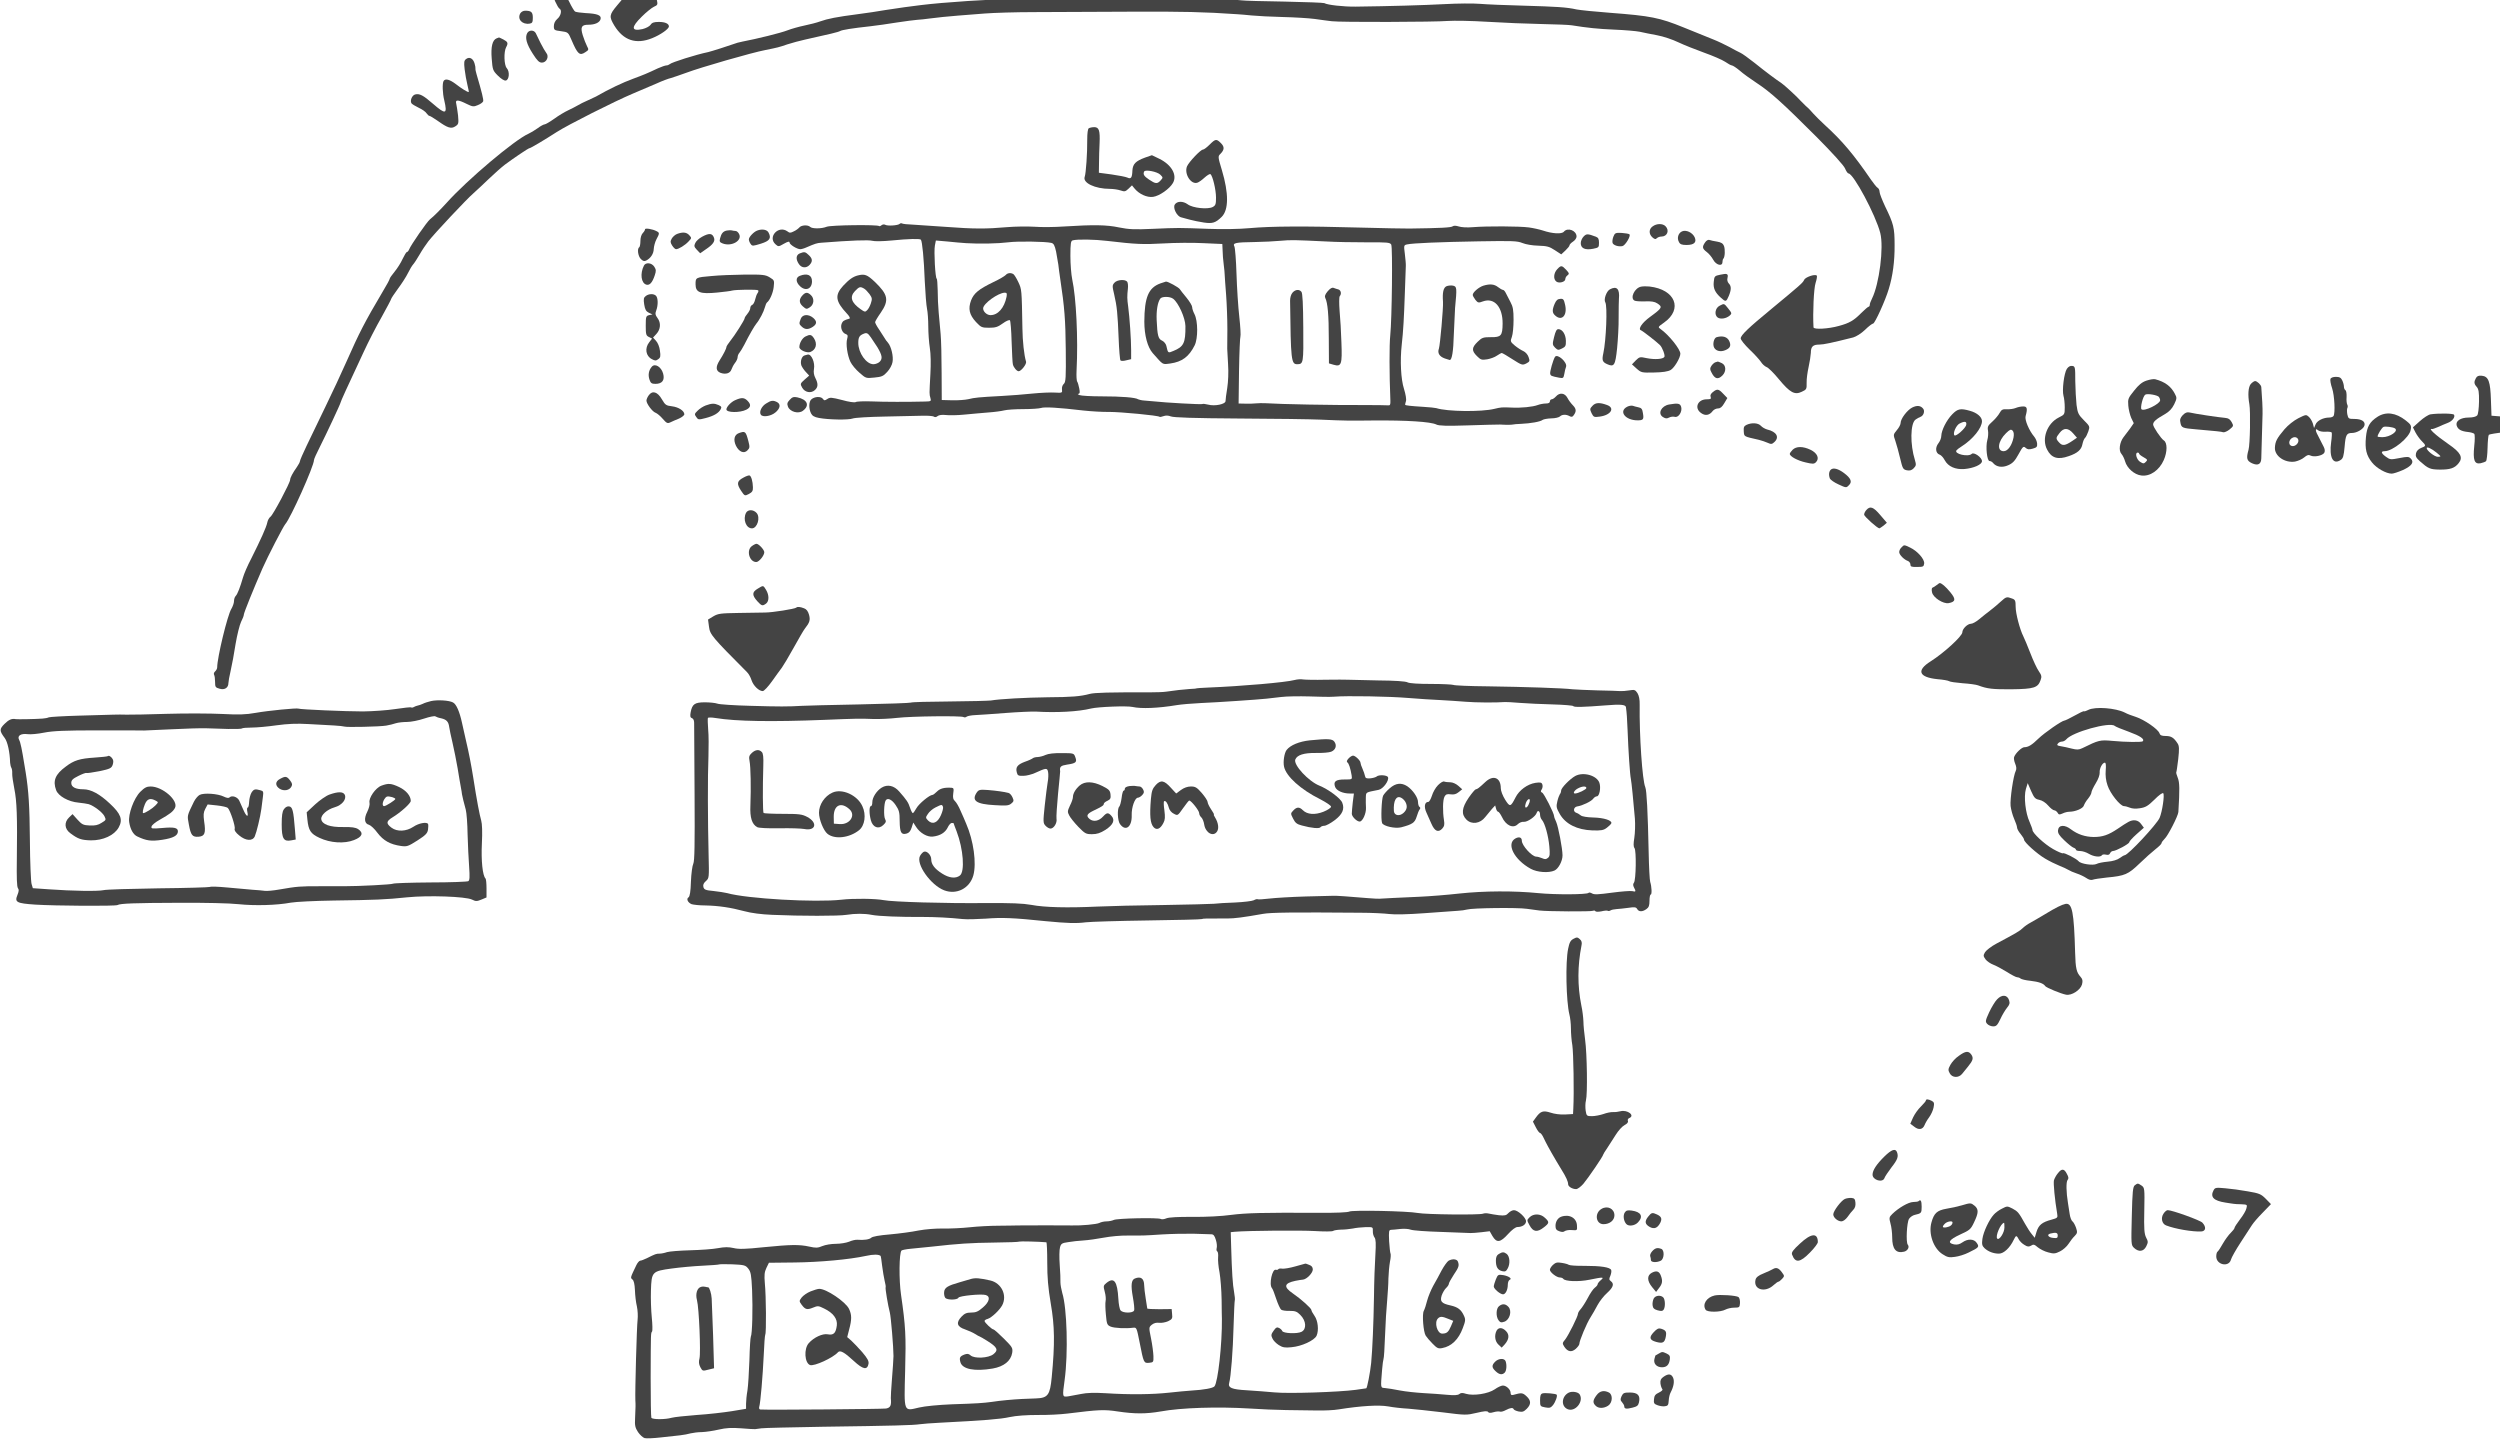 <?xml version="1.0" standalone="no"?>
<!DOCTYPE svg PUBLIC "-//W3C//DTD SVG 20010904//EN"
 "http://www.w3.org/TR/2001/REC-SVG-20010904/DTD/svg10.dtd">
<svg version="1.0" xmlns="http://www.w3.org/2000/svg"
 width="695.007pt" height="400pt" viewBox="0 0 695.007 400"
 preserveAspectRatio="xMidYMid meet">
<g transform="translate(-18.015,415.986) scale(0.039,-0.039)"
fill="#444444" stroke="none">
<path d="M4986 10749 c-39 -21 -56 -37 -125 -121 -57 -68 -58 -80 -20 -144 65
-106 154 -136 269 -90 60 24 120 66 120 84 0 20 -28 32 -71 32 -36 0 -50 -5
-60 -21 -8 -11 -33 -24 -57 -30 -82 -18 -83 13 -4 90 31 31 70 62 85 69 26 11
28 16 22 45 -9 38 -39 83 -65 97 -27 15 -50 12 -94 -11z"/>
<path d="M4423 10743 c-15 -3 -23 -12 -23 -26 0 -23 36 -104 51 -113 18 -10 9
-51 -16 -72 -16 -14 -25 -32 -25 -52 0 -28 3 -30 51 -36 50 -7 51 -7 75 -63
43 -101 58 -114 98 -87 25 16 26 18 12 44 -8 15 -21 49 -30 77 -18 59 -9 75
40 75 47 0 80 15 87 40 7 27 -21 39 -106 43 -35 2 -69 7 -76 11 -6 4 -25 35
-41 69 -29 59 -57 98 -69 96 -3 -1 -16 -4 -28 -6z"/>
<path d="M7760 10678 c-241 -6 -574 -28 -734 -48 -39 -5 -91 -12 -116 -15 -25
-3 -85 -12 -135 -20 -49 -9 -139 -22 -200 -30 -147 -19 -213 -32 -266 -51 -24
-9 -75 -22 -114 -30 -38 -8 -92 -23 -120 -34 -45 -18 -219 -61 -320 -80 -22
-4 -51 -12 -65 -18 -20 -8 -161 -53 -180 -57 -87 -18 -261 -73 -274 -86 -6 -5
-16 -9 -24 -9 -8 0 -36 -10 -61 -21 -76 -36 -103 -47 -176 -74 -74 -27 -171
-73 -265 -127 -8 -4 -35 -17 -60 -28 -25 -11 -56 -26 -70 -35 -14 -8 -44 -24
-68 -35 -24 -11 -69 -38 -99 -60 -31 -22 -62 -40 -68 -40 -7 0 -30 -12 -51
-28 -21 -15 -51 -33 -65 -39 -98 -43 -436 -328 -583 -492 -42 -46 -92 -97
-119 -118 -22 -18 -135 -181 -149 -215 -4 -10 -11 -18 -15 -18 -5 0 -18 -22
-31 -49 -12 -27 -38 -68 -57 -91 -19 -23 -35 -46 -35 -50 0 -5 -21 -45 -48
-89 -133 -225 -168 -294 -262 -506 -34 -77 -100 -219 -147 -315 -46 -96 -106
-221 -134 -278 -27 -56 -49 -107 -49 -113 0 -6 -10 -25 -22 -42 -29 -41 -48
-76 -48 -91 0 -21 -122 -251 -140 -263 -10 -7 -20 -26 -23 -42 -7 -34 -46
-120 -114 -256 -26 -49 -52 -110 -59 -135 -20 -69 -39 -119 -52 -132 -7 -7
-12 -23 -12 -36 0 -14 -9 -39 -19 -56 -28 -45 -101 -348 -101 -417 0 -9 -7
-22 -15 -29 -8 -7 -11 -17 -7 -24 4 -6 7 -29 7 -51 0 -36 3 -40 32 -48 36 -11
63 7 63 40 0 10 7 50 16 88 9 39 25 124 35 190 11 66 29 137 39 158 11 21 20
44 20 52 0 13 68 181 133 330 37 84 148 299 163 316 37 41 204 413 204 456 0
7 18 47 40 90 48 95 150 313 150 321 0 6 44 103 163 357 33 72 91 185 129 251
37 67 68 125 68 129 0 4 22 37 49 74 27 36 59 86 71 111 12 25 29 53 38 63 9
10 29 42 46 71 17 30 45 71 61 92 45 58 278 306 322 343 21 19 70 64 108 101
39 37 90 83 115 102 63 47 168 118 176 118 8 0 104 57 194 115 81 52 410 218
545 275 55 23 131 56 169 72 37 17 82 34 100 38 17 5 67 22 111 38 101 38 465
143 564 162 85 17 94 19 155 40 34 11 90 26 126 34 173 38 239 54 250 61 13 8
86 20 215 34 44 5 130 17 190 27 61 9 126 18 145 19 19 1 58 5 85 9 72 9 120
14 205 21 41 3 127 10 191 15 63 5 223 10 355 10 131 1 437 2 679 3 373 2 536
-2 765 -18 19 -1 67 -5 105 -9 39 -4 138 -9 220 -11 83 -2 186 -8 230 -14 44
-6 98 -14 120 -16 57 -8 735 -6 829 2 43 3 169 1 280 -6 111 -7 284 -14 386
-16 102 -2 199 -6 215 -9 112 -18 187 -26 305 -31 74 -3 155 -10 180 -15 25
-6 81 -17 124 -25 44 -8 112 -31 151 -50 40 -19 123 -52 184 -74 62 -22 129
-51 150 -65 20 -14 42 -26 48 -26 6 0 31 -16 55 -36 23 -21 79 -61 123 -90 99
-65 189 -147 428 -386 110 -111 193 -202 201 -223 8 -19 19 -35 24 -35 36 0
195 -298 227 -425 26 -102 -7 -362 -59 -467 -9 -17 -16 -37 -16 -45 0 -7 -4
-13 -8 -13 -4 0 -28 -20 -53 -45 -52 -53 -84 -72 -159 -92 -74 -21 -180 -27
-181 -10 -6 104 2 279 15 317 8 25 12 48 8 52 -13 13 -83 -12 -90 -31 -7 -19
-30 -39 -232 -206 -164 -135 -220 -188 -220 -211 0 -10 28 -45 63 -79 35 -33
71 -73 81 -88 9 -15 27 -32 40 -37 13 -4 53 -44 89 -88 79 -95 112 -113 163
-88 33 15 35 19 34 64 -1 26 6 76 14 112 8 36 15 81 16 101 0 45 15 59 60 59
31 0 91 13 242 51 21 6 57 28 84 54 25 25 52 45 58 45 12 0 87 164 111 245 29
93 43 200 42 314 0 125 -7 152 -68 277 -21 45 -39 91 -39 102 0 12 -6 25 -13
29 -8 4 -29 31 -48 58 -124 181 -205 277 -329 390 -30 28 -67 64 -81 80 -14
17 -38 42 -55 56 -16 15 -34 33 -40 40 -16 20 -116 112 -135 124 -34 22 -116
83 -190 143 -43 34 -89 67 -101 72 -13 6 -48 24 -78 41 -30 16 -82 41 -115 54
-33 13 -127 51 -210 85 -174 71 -237 83 -525 105 -107 8 -215 19 -240 24 -71
16 -140 20 -380 27 -124 3 -263 9 -310 13 -47 4 -159 3 -250 -2 -150 -8 -396
-15 -635 -18 -86 -1 -202 12 -223 25 -6 3 -133 8 -284 11 -150 2 -289 6 -308
9 -164 19 -1042 28 -1550 14z"/>
<path d="M4170 10570 c-22 -41 15 -81 68 -72 18 3 22 10 22 42 0 40 -11 50
-55 50 -14 0 -29 -9 -35 -20z"/>
<path d="M4220 10430 c-17 -32 -5 -77 40 -147 32 -50 45 -63 65 -63 33 0 53
44 31 69 -7 9 -26 41 -41 71 -15 30 -30 62 -34 70 -13 24 -48 24 -61 0z"/>
<path d="M4002 10393 c-30 -12 -42 -59 -35 -145 6 -79 8 -85 44 -121 23 -23
46 -37 56 -35 25 5 30 64 7 89 -19 21 -22 116 -4 149 16 29 12 38 -20 55 -16
8 -30 15 -32 14 -2 0 -9 -3 -16 -6z"/>
<path d="M3785 10246 c-15 -11 -17 -22 -11 -74 4 -34 13 -84 20 -112 7 -27 11
-50 9 -50 -10 0 -51 25 -92 57 -45 34 -75 41 -87 22 -10 -17 -8 -87 5 -139 23
-99 10 -102 -80 -24 -71 62 -97 75 -128 67 -22 -6 -38 -44 -26 -63 4 -6 27
-20 52 -32 24 -11 50 -29 56 -40 7 -10 16 -18 21 -18 4 0 29 -15 55 -33 74
-53 99 -61 129 -41 23 15 24 20 19 78 -4 33 -10 71 -13 84 -8 29 12 29 74 -2
43 -21 50 -22 80 -9 18 7 35 19 38 27 4 11 -9 64 -47 193 -5 17 -9 35 -8 40 1
4 -1 20 -6 36 -10 36 -36 51 -60 33z"/>
<path d="M8223 9752 c-7 -5 -11 -35 -11 -82 1 -93 -9 -240 -18 -264 -16 -43
73 -86 180 -86 24 0 57 -5 75 -11 29 -10 35 -9 57 12 l25 24 17 -21 c33 -41
90 -67 133 -61 45 6 118 57 142 99 32 56 -9 129 -96 172 l-54 26 -49 -17 c-67
-25 -87 -45 -90 -92 -2 -53 -10 -63 -37 -50 -12 5 -62 15 -112 22 l-90 12 1
70 c0 39 2 102 4 140 4 91 -4 115 -38 115 -15 0 -32 -4 -39 -8z m510 -331 c20
-20 20 -21 2 -41 -24 -26 -36 -25 -82 6 -36 24 -45 38 -35 58 8 15 93 -1 115
-23z"/>
<path d="M9084 9635 c-19 -19 -40 -35 -47 -35 -17 0 -101 -89 -114 -120 -21
-53 28 -131 74 -116 10 3 33 19 51 36 19 17 37 28 42 25 16 -10 40 -112 40
-167 0 -47 -3 -56 -23 -67 -35 -19 -143 -8 -179 19 -33 24 -76 24 -92 -2 -15
-24 15 -84 46 -91 13 -3 41 -11 63 -17 22 -6 66 -15 99 -20 61 -9 83 -2 126
40 51 50 51 169 2 333 -28 93 -29 99 -12 115 30 30 32 51 5 78 -32 32 -39 31
-81 -11z"/>
<path d="M6874 9070 c-12 -11 -86 -16 -102 -6 -7 4 -19 3 -26 -3 -7 -6 -15 -9
-18 -6 -11 11 -343 7 -373 -5 -37 -15 -104 -15 -118 -1 -16 16 -63 13 -77 -4
-7 -8 -24 -21 -40 -28 -23 -12 -30 -12 -45 0 -64 46 -143 -40 -85 -92 20 -18
22 -18 60 4 28 16 40 18 40 9 0 -15 53 -48 77 -48 8 0 29 6 46 14 58 25 72 30
102 32 217 17 339 21 364 14 17 -5 75 -4 138 2 122 12 200 14 209 6 10 -11 22
-137 28 -297 4 -85 11 -173 16 -196 5 -23 9 -80 9 -126 0 -46 5 -115 11 -153
7 -42 8 -115 4 -185 -8 -150 -8 -142 0 -171 7 -24 5 -25 -41 -26 -118 -3 -286
-3 -378 1 -56 2 -107 0 -114 -5 -8 -4 -48 1 -97 15 -74 19 -86 20 -105 7 -18
-12 -22 -12 -32 2 -14 18 -58 16 -81 -4 -19 -15 -20 -66 -3 -100 9 -18 24 -27
57 -33 69 -13 212 -15 240 -4 14 6 117 12 230 14 113 2 234 5 270 6 36 1 71
-2 78 -6 7 -6 18 -5 27 3 9 8 32 11 59 8 24 -3 84 -2 133 3 48 5 124 11 168
15 44 3 96 10 115 15 19 5 81 9 137 9 56 0 112 4 125 8 24 9 125 3 303 -18 55
-6 139 -11 186 -10 79 0 348 -25 357 -35 2 -2 15 0 28 5 16 6 34 5 52 -2 19
-8 166 -13 487 -15 253 -1 514 -5 580 -8 178 -8 206 -8 375 -6 239 2 412 -9
451 -29 17 -9 74 -11 223 -6 111 4 215 6 231 6 50 -3 79 -2 90 0 6 2 33 4 60
5 67 3 137 15 153 28 7 5 34 10 62 11 27 0 55 7 62 14 14 14 43 16 68 2 12 -7
21 -6 27 3 23 29 22 48 -2 73 -14 14 -32 38 -40 54 -19 36 -56 40 -82 10 -10
-11 -23 -20 -30 -20 -7 0 -13 -7 -13 -15 0 -10 -10 -15 -29 -15 -16 0 -42 -5
-58 -11 -34 -13 -119 -22 -188 -18 -68 3 -74 2 -120 -9 -92 -23 -339 -20 -415
5 -8 2 -49 7 -90 9 -96 6 -130 10 -132 15 0 2 2 14 6 26 4 12 -2 48 -14 87
-22 68 -29 200 -16 316 11 97 16 191 22 365 4 94 7 181 7 195 1 14 -3 53 -7
87 -8 60 -7 62 16 67 39 9 231 17 512 22 239 4 273 3 310 -12 24 -10 71 -18
113 -19 61 -2 79 -6 118 -32 l46 -30 30 28 c16 15 29 31 29 37 0 5 11 17 25
26 14 9 25 25 25 36 0 43 -63 67 -90 35 -15 -19 -82 -15 -150 8 -25 8 -70 18
-100 22 -67 9 -298 10 -397 2 -42 -4 -86 -1 -103 5 -19 6 -35 7 -43 1 -10 -9
-84 -13 -307 -16 -30 -1 -190 3 -355 7 -389 11 -630 10 -785 -4 -74 -7 -195
-9 -295 -5 -218 8 -212 8 -396 0 -128 -6 -171 -4 -240 10 -89 19 -182 20 -389
7 -69 -5 -165 -6 -215 -2 -49 3 -137 2 -195 -3 -146 -13 -238 -13 -435 2 -93
7 -200 14 -236 16 -37 1 -71 5 -76 8 -6 4 -14 2 -19 -3z m1481 -121 c204 -24
255 -26 399 -18 83 5 212 6 286 2 l135 -6 2 -46 c0 -25 4 -71 8 -101 4 -30 7
-64 7 -75 0 -11 5 -74 10 -140 5 -66 9 -176 9 -245 -1 -69 -1 -132 -1 -140 0
-8 3 -58 6 -110 4 -58 1 -125 -6 -170 -7 -41 -12 -83 -12 -92 1 -23 -77 -39
-124 -26 -19 5 -38 7 -42 4 -7 -4 -264 10 -342 19 -19 2 -51 5 -70 6 -19 1
-39 6 -45 9 -18 13 -119 21 -260 21 -75 0 -147 4 -158 9 -12 5 -16 9 -8 9 10
1 12 10 6 39 -4 20 -10 42 -14 47 -5 6 -7 42 -5 80 12 229 -3 521 -31 650 -7
33 -13 108 -13 167 0 90 3 108 17 111 31 9 157 7 246 -4z m1563 -4 c63 -4 190
-6 282 -6 152 1 170 -1 179 -16 11 -21 5 -531 -7 -648 -7 -65 -7 -275 1 -465
1 -29 -2 -35 -18 -33 -11 1 -87 2 -170 2 -228 -1 -596 6 -700 13 -22 1 -53 1
-70 -1 -16 -2 -51 -3 -77 -2 l-47 1 3 234 c2 129 7 239 10 244 3 6 0 68 -8
139 -8 70 -17 208 -20 306 -3 97 -10 186 -15 196 -14 26 7 30 144 32 61 1 144
5 185 9 74 7 98 6 328 -5z m-2568 -12 c93 -6 227 -3 298 6 66 9 266 6 308 -4
17 -4 24 -17 34 -62 6 -32 13 -74 16 -93 2 -19 8 -66 14 -105 30 -198 37 -290
39 -501 2 -201 0 -232 -14 -244 -9 -8 -15 -24 -13 -39 3 -25 2 -26 -50 -23
-28 2 -100 -1 -160 -7 -59 -6 -156 -14 -217 -17 -168 -9 -197 -12 -240 -23
-22 -5 -74 -9 -115 -8 l-75 2 -1 195 c0 107 -3 231 -7 275 -4 44 -11 114 -14
155 -4 41 -7 112 -7 158 -1 45 -4 82 -7 82 -10 0 -21 196 -13 236 l7 36 81 -7
c44 -5 106 -10 136 -12z"/>
<path d="M8406 8651 c-16 -18 -16 -24 -2 -83 20 -85 25 -140 32 -315 3 -81 9
-152 13 -156 5 -5 24 -4 42 1 l34 8 0 65 c0 77 -11 233 -21 309 -8 58 -8 73
-2 130 2 19 0 41 -5 48 -14 19 -72 15 -91 -7z"/>
<path d="M8733 8646 c-85 -31 -113 -100 -114 -272 0 -98 23 -183 60 -225 77
-87 67 -81 124 -74 85 12 134 48 175 130 24 49 24 174 -2 223 -9 17 -16 39
-16 49 0 10 -18 40 -40 67 -23 27 -44 55 -48 61 -8 13 -86 56 -99 54 -4 -1
-22 -7 -40 -13z m91 -109 c38 -28 87 -137 88 -195 1 -120 -12 -147 -85 -177
-40 -17 -39 -17 -51 36 -3 14 -17 31 -30 37 -28 12 -34 36 -39 147 -3 68 7
127 26 153 12 16 68 16 91 -1z"/>
<path d="M9926 8590 c-19 -23 -23 -36 -17 -48 17 -34 25 -120 25 -292 l1 -174
34 -10 c55 -16 61 3 55 158 -2 72 -8 174 -13 226 -4 52 -4 99 1 105 14 16 9
42 -9 48 -10 2 -25 8 -34 11 -11 5 -25 -3 -43 -24z"/>
<path d="M9676 8581 c-11 -12 -18 -35 -18 -58 5 -426 8 -453 51 -453 44 1 45
6 43 260 -1 168 -5 246 -13 256 -16 20 -43 17 -63 -5z"/>
<path d="M7631 8706 c-6 -7 -46 -31 -89 -51 -105 -51 -138 -79 -158 -130 -22
-59 -13 -102 35 -154 36 -38 41 -41 93 -41 46 0 62 5 98 31 23 17 46 27 51 22
4 -4 10 -73 12 -153 3 -80 6 -152 9 -161 5 -22 28 -49 41 -49 18 0 58 51 53
68 -14 46 -25 147 -26 237 -5 283 -5 278 -29 330 -13 28 -29 53 -35 57 -18 12
-43 9 -55 -6z m6 -155 c-16 -80 -62 -132 -116 -131 -25 1 -51 25 -51 48 0 34
107 111 154 112 15 0 17 -5 13 -29z"/>
<path d="M12243 9053 c-28 -19 -29 -54 -3 -78 16 -14 23 -16 32 -7 7 7 21 12
33 12 42 0 59 44 29 74 -20 20 -62 20 -91 -1z"/>
<path d="M5060 9032 c0 -6 -7 -18 -16 -27 -10 -10 -17 -33 -17 -56 0 -22 -4
-42 -8 -45 -17 -10 -9 -64 11 -84 15 -15 25 -18 38 -11 33 17 53 49 54 82 1
19 9 50 19 69 23 43 23 47 2 58 -30 16 -83 24 -83 14z"/>
<path d="M5643 9023 c-26 -5 -39 -20 -48 -55 -6 -23 -3 -29 18 -37 64 -25 143
21 117 68 -6 12 -17 21 -25 21 -7 0 -19 2 -27 4 -7 2 -23 1 -35 -1z"/>
<path d="M5860 9023 c-25 -9 -60 -46 -60 -63 0 -9 6 -24 13 -33 11 -16 16 -15
72 2 64 20 77 39 55 80 -11 21 -46 27 -80 14z"/>
<path d="M12452 9017 c-27 -12 -38 -48 -22 -76 8 -16 20 -21 54 -21 54 0 74
19 58 55 -16 34 -61 55 -90 42z"/>
<path d="M5289 8999 c-14 -5 -32 -21 -39 -34 -11 -20 -10 -28 4 -50 9 -14 21
-25 27 -25 18 0 64 28 88 54 24 25 24 26 6 46 -19 21 -45 24 -86 9z"/>
<path d="M11962 8978 c-6 -16 -8 -36 -5 -44 6 -16 42 -28 70 -22 20 4 62 73
50 84 -4 4 -29 8 -55 10 -45 2 -49 0 -60 -28z"/>
<path d="M5467 8979 c-21 -11 -43 -31 -49 -45 -10 -21 -8 -28 12 -49 l23 -24
43 30 c48 32 64 56 56 79 -12 34 -33 37 -85 9z"/>
<path d="M11751 8981 c-12 -12 -21 -33 -21 -48 0 -37 31 -51 88 -40 40 8 42
10 42 43 0 27 -5 36 -22 43 -59 22 -67 22 -87 2z"/>
<path d="M12616 8938 c-22 -32 -20 -44 12 -68 15 -11 36 -36 46 -55 21 -39 66
-50 66 -17 0 10 3 22 7 25 11 12 13 65 4 90 -7 18 -20 26 -49 31 -22 3 -47 9
-55 12 -9 3 -22 -4 -31 -18z"/>
<path d="M6163 8860 c-27 -11 -30 -41 -7 -75 19 -30 54 -32 77 -7 23 25 21 45
-6 70 -25 24 -31 25 -64 12z"/>
<path d="M5052 8773 c-29 -57 -20 -126 18 -136 23 -6 42 15 59 66 11 33 10 41
-3 62 -19 29 -61 33 -74 8z"/>
<path d="M11562 8747 c-25 -27 -29 -69 -7 -87 19 -16 65 -4 65 17 0 9 7 21 16
27 13 10 12 15 -10 39 -31 33 -37 33 -64 4z"/>
<path d="M12724 8708 c-40 -8 -42 -11 -46 -51 -5 -45 9 -76 52 -114 33 -30 37
-29 55 13 19 46 19 71 0 90 -9 10 -13 25 -9 39 7 30 -2 34 -52 23z"/>
<path d="M5537 8699 c-116 -10 -117 -10 -117 -59 0 -59 33 -71 155 -59 49 5
97 11 105 14 26 7 179 9 186 2 4 -3 2 -12 -3 -19 -6 -7 -14 -28 -18 -46 -4
-18 -13 -36 -21 -39 -8 -3 -14 -13 -14 -23 0 -9 -9 -27 -20 -40 -11 -13 -20
-27 -20 -32 0 -12 -72 -125 -104 -164 -14 -18 -26 -36 -26 -41 0 -11 -20 -51
-50 -98 -28 -45 -25 -73 7 -86 37 -14 70 -4 79 24 4 12 15 33 25 46 11 13 19
32 19 42 0 9 6 24 13 31 6 7 22 33 35 58 33 66 71 132 85 149 23 27 53 85 61
116 4 16 11 32 15 35 20 15 43 67 48 110 5 47 5 49 -28 69 -31 19 -49 21 -179
20 -80 -1 -185 -5 -233 -10z"/>
<path d="M6163 8700 c-31 -12 -29 -45 2 -74 40 -38 85 -19 85 35 0 45 -34 60
-87 39z"/>
<path d="M6577 8703 c-35 -9 -63 -29 -105 -74 -61 -67 -55 -110 26 -197 19
-20 26 -34 19 -37 -40 -11 -48 -17 -56 -37 -10 -28 5 -65 30 -73 14 -5 16 -12
10 -33 -11 -36 1 -118 23 -165 10 -21 39 -56 65 -78 45 -40 47 -40 106 -34 52
5 64 10 91 40 18 19 35 50 38 70 8 39 -9 111 -32 138 -9 9 -20 25 -26 36 -6
10 -23 37 -38 59 -16 23 -28 46 -28 52 0 5 18 36 40 67 61 89 53 129 -43 221
-54 51 -72 57 -120 45z m43 -93 c10 -5 28 -24 40 -40 19 -27 20 -34 10 -65 -6
-19 -18 -42 -27 -50 -13 -14 -18 -13 -46 7 -67 47 -80 88 -41 129 31 32 37 34
64 19z m97 -420 c33 -56 37 -79 17 -101 -9 -10 -30 -19 -46 -19 -51 0 -108 81
-108 152 0 41 9 54 40 66 21 8 28 4 50 -27 14 -20 35 -52 47 -71z"/>
<path d="M10773 8626 c-22 -10 -30 -44 -25 -111 3 -42 -21 -310 -29 -333 -12
-32 3 -57 42 -71 18 -6 33 -11 35 -11 16 0 26 63 29 178 3 75 7 162 9 192 14
146 13 153 -14 160 -14 3 -35 1 -47 -4z"/>
<path d="M11036 8630 c-32 -10 -76 -47 -76 -66 0 -6 9 -22 19 -35 18 -22 22
-23 54 -11 81 29 141 -40 140 -159 -1 -86 -11 -97 -83 -96 -56 0 -64 -3 -95
-33 -43 -42 -44 -63 -5 -102 27 -27 34 -29 73 -23 23 4 54 15 69 26 15 10 31
19 35 19 4 0 39 -20 77 -45 66 -42 70 -43 97 -30 26 14 27 17 17 46 -6 18 -22
36 -38 43 -14 6 -42 24 -60 39 -32 27 -33 30 -21 62 7 19 12 73 12 121 0 70
-4 94 -22 127 -12 23 -27 52 -33 64 -6 13 -15 23 -21 23 -5 0 -21 9 -35 20
-27 21 -57 24 -104 10z"/>
<path d="M12160 8623 c-46 -9 -80 -80 -48 -99 7 -5 41 -7 75 -6 45 2 70 -2 88
-14 40 -26 36 -33 -50 -96 -57 -41 -89 -88 -66 -96 12 -4 112 -82 136 -106 17
-17 38 -74 31 -84 -10 -16 -68 -20 -124 -9 -51 11 -53 10 -80 -16 l-27 -28 33
-30 c33 -29 36 -30 124 -28 62 1 100 7 119 18 26 15 69 87 69 116 0 32 -82
134 -140 175 -21 15 -21 15 24 47 136 96 80 236 -104 257 -19 2 -46 2 -60 -1z"/>
<path d="M11938 8604 c-25 -13 -46 -73 -33 -93 16 -26 6 -271 -14 -362 -11
-50 -7 -63 26 -78 51 -23 59 -11 72 112 6 61 12 162 11 222 0 61 1 119 2 130
7 72 -15 95 -64 69z"/>
<path d="M6186 8565 c-30 -30 -30 -57 -2 -82 25 -22 28 -22 51 -7 30 20 33 63
7 87 -23 21 -36 21 -56 2z"/>
<path d="M5066 8557 c-16 -12 -18 -22 -12 -61 6 -37 13 -49 33 -59 l26 -12
-24 -5 c-22 -6 -24 -10 -24 -75 0 -62 2 -71 23 -81 l22 -11 -20 -26 c-34 -43
-25 -99 19 -121 22 -12 29 -12 45 0 16 11 18 21 12 61 -3 27 -15 56 -28 70
l-21 23 23 25 c31 33 35 79 9 114 -16 22 -18 32 -9 55 14 37 13 89 -2 104 -16
16 -50 15 -72 -1z"/>
<path d="M11544 8501 c-19 -45 -18 -65 4 -84 46 -42 87 0 71 74 -9 41 -13 47
-35 45 -19 -1 -29 -10 -40 -35z"/>
<path d="M12720 8487 c-32 -16 -40 -65 -14 -84 20 -14 61 -8 86 14 16 14 15
18 -10 49 -31 39 -29 38 -62 21z"/>
<path d="M6170 8394 c-13 -34 -13 -38 8 -57 23 -21 46 -21 77 -1 31 20 32 40
3 65 -34 28 -76 25 -88 -7z"/>
<path d="M11540 8264 c-13 -52 -12 -56 7 -76 19 -18 23 -19 49 -6 25 12 29 19
28 55 -1 46 -25 83 -54 83 -12 0 -20 -15 -30 -56z"/>
<path d="M6204 8268 c-23 -11 -44 -47 -44 -76 0 -21 53 -44 78 -35 41 16 52
58 26 98 -18 27 -28 29 -60 13z"/>
<path d="M12699 8263 c-20 -5 -31 -51 -18 -75 13 -24 46 -32 79 -18 35 14 43
33 29 64 -14 31 -46 41 -90 29z"/>
<path d="M6198 8133 c-21 -5 -33 -42 -24 -71 4 -11 18 -32 31 -46 l25 -27 -33
-29 c-31 -28 -32 -30 -17 -57 19 -34 63 -43 91 -17 23 21 24 45 3 86 -10 19
-14 42 -10 63 9 46 -18 109 -44 104 -3 -1 -13 -3 -22 -6z"/>
<path d="M11546 8122 c-13 -21 -37 -105 -34 -119 3 -16 8 -18 64 -29 29 -5 31
-4 37 28 3 18 8 40 12 49 12 31 -62 98 -79 71z"/>
<path d="M12690 8084 c-9 -3 -21 -14 -29 -26 -11 -17 -11 -25 1 -47 23 -46 46
-53 78 -21 29 29 26 74 -5 88 -14 7 -27 11 -28 11 -1 -1 -9 -3 -17 -5z"/>
<path d="M5108 8052 c-22 -25 -28 -59 -16 -93 8 -24 16 -29 42 -29 48 0 68 26
55 73 -13 48 -58 76 -81 49z"/>
<path d="M15195 8037 c-20 -31 -35 -152 -24 -192 5 -16 9 -53 9 -82 0 -51 -1
-52 -43 -73 -83 -42 -123 -151 -83 -228 31 -61 77 -75 155 -47 62 21 90 46 97
85 4 19 12 40 19 45 6 6 16 26 23 46 12 35 11 37 -32 80 -39 40 -44 50 -52
109 -4 36 -8 112 -9 170 0 100 -1 105 -22 108 -14 2 -27 -5 -38 -21z m44 -459
l28 -32 -32 -22 c-52 -35 -71 -38 -94 -13 -26 28 -26 34 2 69 29 38 61 38 96
-2z"/>
<path d="M18111 7971 c-15 -27 -14 -41 6 -63 13 -15 17 -37 16 -104 -1 -50 -6
-91 -13 -99 -8 -9 -31 -15 -60 -15 -59 0 -96 -25 -86 -58 9 -27 32 -40 80 -45
20 -2 40 -8 45 -13 5 -5 5 -44 0 -88 -10 -100 1 -130 45 -122 17 4 34 10 39
15 5 5 10 48 11 95 1 47 5 88 9 93 5 4 57 13 117 19 115 12 143 24 138 58 -4
27 -60 46 -160 53 l-76 6 -4 111 c-4 133 -17 169 -65 174 -23 2 -34 -2 -42
-17z"/>
<path d="M17074 7965 c-3 -8 2 -38 12 -67 17 -52 23 -175 10 -197 -4 -6 -17
-11 -30 -11 -43 0 -87 -22 -98 -49 l-11 -26 -8 31 c-5 17 -18 39 -29 49 -19
17 -21 17 -75 -10 -33 -17 -73 -49 -99 -79 -55 -65 -66 -87 -68 -132 -2 -59
71 -109 143 -98 21 4 51 17 66 30 20 17 31 20 45 13 25 -13 86 -1 98 20 6 12
4 26 -4 42 -7 13 -18 34 -24 47 -27 51 -32 62 -32 73 0 8 5 7 16 -2 9 -7 33
-12 54 -10 21 1 40 -1 43 -6 2 -4 1 -35 -4 -68 -15 -109 13 -164 67 -128 18
11 23 28 29 96 7 84 14 97 53 97 34 0 80 27 88 52 9 29 -19 48 -72 48 -41 0
-43 2 -50 34 -3 19 -3 39 1 45 3 6 3 16 -1 23 -4 7 -7 31 -5 54 1 23 -2 45 -8
49 -6 3 -11 15 -11 25 0 11 -5 31 -12 45 -9 19 -19 25 -45 25 -20 0 -36 -6
-39 -15z m-230 -431 c9 -23 -20 -53 -45 -47 -35 10 -17 63 22 63 9 0 20 -7 23
-16z"/>
<path d="M15762 7953 c-32 -11 -56 -31 -88 -72 -42 -52 -45 -59 -41 -106 2
-27 12 -67 21 -88 l18 -37 -26 -38 c-15 -20 -36 -48 -47 -62 -28 -37 -36 -96
-15 -119 9 -10 21 -34 26 -53 14 -49 66 -95 115 -101 63 -9 129 37 161 110 26
59 26 124 0 140 -20 13 -76 96 -76 113 0 20 20 38 82 73 33 19 52 39 68 71 20
42 20 47 5 75 -27 53 -71 86 -140 104 -11 3 -39 -2 -63 -10z m90 -117 c4 -6 8
-16 8 -23 0 -26 -115 -82 -133 -64 -10 10 10 93 27 104 15 10 89 -3 98 -17z
m-142 -403 c0 -5 14 -16 32 -26 28 -16 30 -19 16 -33 -14 -14 -18 -14 -42 1
-25 17 -37 65 -16 65 6 0 10 -3 10 -7z"/>
<path d="M16506 7929 c-18 -22 -22 -78 -10 -144 9 -50 5 -288 -6 -325 -17 -61
-13 -78 25 -96 42 -19 65 -7 66 35 1 46 7 264 9 316 1 41 -3 116 -9 192 -1 16
-30 43 -44 43 -7 0 -21 -10 -31 -21z"/>
<path d="M12672 7872 c-15 -12 -21 -24 -16 -35 5 -14 0 -17 -28 -17 -65 0 -91
-63 -40 -98 30 -22 60 -16 83 15 8 10 25 18 38 18 16 0 29 11 44 37 l22 37
-29 30 c-34 36 -43 37 -74 13z"/>
<path d="M5086 7848 c-9 -12 -16 -29 -16 -37 0 -23 43 -80 65 -87 11 -4 34
-23 51 -43 28 -32 34 -35 55 -25 13 6 41 19 62 27 20 9 37 23 37 30 0 25 -41
51 -87 57 -43 5 -49 9 -73 50 -31 54 -68 65 -94 28z"/>
<path d="M6092 7817 c-19 -20 -21 -29 -13 -50 14 -36 74 -53 106 -29 51 38 32
81 -40 96 -25 5 -36 2 -53 -17z"/>
<path d="M5703 7814 c-29 -12 -63 -48 -63 -66 0 -24 97 -25 142 -2 33 17 35
37 8 64 -23 23 -42 24 -87 4z"/>
<path d="M5923 7790 c-32 -19 -51 -59 -38 -79 12 -21 72 -12 104 15 35 29 40
59 12 74 -28 14 -42 13 -78 -10z"/>
<path d="M11814 7774 c-20 -21 -20 -24 -7 -53 15 -29 17 -30 61 -24 77 11 107
61 50 82 -54 20 -83 18 -104 -5z"/>
<path d="M5492 7776 c-18 -7 -44 -23 -57 -37 -23 -22 -24 -26 -10 -45 13 -20
17 -21 66 -8 59 15 94 36 108 63 8 15 6 20 -15 30 -30 13 -48 13 -92 -3z"/>
<path d="M12360 7783 c-56 -10 -83 -64 -45 -89 19 -12 28 -13 45 -4 11 6 29 8
40 5 26 -8 55 36 46 70 -7 26 -23 29 -86 18z"/>
<path d="M12063 7768 c-66 -32 -17 -98 72 -98 41 0 46 7 38 52 -4 29 -11 37
-32 41 -14 3 -33 8 -41 11 -8 2 -25 0 -37 -6z"/>
<path d="M14092 7761 c-36 -19 -82 -80 -82 -110 0 -11 -12 -34 -27 -51 -26
-32 -26 -32 -10 -78 9 -26 24 -82 34 -124 17 -71 20 -78 47 -84 21 -4 34 -1
49 14 18 19 19 25 9 59 -35 111 -33 260 4 288 10 8 27 17 36 20 22 8 33 42 18
59 -18 22 -44 24 -78 7z"/>
<path d="M14830 7758 c-14 -6 -42 -10 -62 -9 -31 2 -39 -3 -52 -26 -8 -15 -31
-43 -51 -61 -32 -28 -37 -37 -32 -65 3 -17 1 -48 -5 -68 -13 -47 -2 -149 16
-149 8 0 19 -6 25 -14 24 -29 66 -35 108 -16 32 14 48 31 74 79 30 55 35 59
50 45 13 -12 25 -13 50 -6 29 8 34 13 32 37 -1 15 -11 37 -21 49 -35 41 -69
119 -61 146 15 54 11 70 -18 69 -16 0 -39 -5 -53 -11z m-15 -210 c-11 -56 -41
-98 -70 -98 -51 0 -42 71 16 128 28 27 35 30 47 19 9 -10 11 -25 7 -49z"/>
<path d="M14378 7713 c-41 -42 -77 -114 -78 -154 0 -15 -9 -38 -21 -53 -24
-31 -20 -71 10 -81 10 -3 26 -21 36 -40 24 -44 75 -67 140 -62 67 6 125 32
125 56 0 27 -58 67 -73 52 -24 -24 -127 -1 -109 25 4 5 21 19 38 29 79 50 144
131 144 179 0 30 -35 60 -86 74 -67 19 -87 15 -126 -25z m100 -74 c-3 -24 -74
-87 -84 -76 -14 13 12 72 36 84 37 19 52 16 48 -8z"/>
<path d="M16021 7707 c-18 -20 -22 -32 -16 -56 7 -34 14 -37 110 -45 148 -13
180 -16 195 -21 8 -2 29 7 45 20 29 24 29 26 15 52 -12 21 -24 29 -50 31 -41
3 -214 29 -250 38 -19 4 -31 -1 -49 -19z"/>
<path d="M17409 7695 c-56 -36 -75 -71 -82 -145 -8 -85 3 -130 43 -180 32 -41
101 -80 141 -80 12 0 48 12 80 26 63 29 82 56 55 82 -14 14 -23 14 -80 3 -62
-12 -67 -12 -96 9 -35 25 -39 40 -10 40 58 0 178 98 186 152 6 31 2 38 -35 67
-71 56 -142 65 -202 26z m124 -82 c30 -18 -34 -63 -89 -63 -19 0 -34 2 -34 5
0 14 31 64 42 68 13 6 66 -1 81 -10z"/>
<path d="M17788 7713 c-15 -2 -49 -24 -77 -49 l-49 -44 18 -36 c10 -19 30 -47
44 -61 33 -33 33 -36 -4 -50 -18 -7 -32 -21 -36 -37 -5 -22 0 -32 27 -57 60
-53 73 -59 140 -60 76 -1 109 10 137 46 33 41 14 76 -72 135 -94 65 -149 116
-118 108 4 -1 23 6 42 14 19 9 50 22 68 29 34 12 57 42 47 59 -6 10 -111 11
-167 3z m42 -273 c35 -29 35 -29 9 -30 -22 0 -79 44 -79 62 0 13 36 -4 70 -32z"/>
<path d="M12912 7638 c-19 -9 -22 -18 -20 -47 3 -38 -2 -35 108 -60 19 -5 47
-14 62 -21 24 -11 31 -11 48 5 38 35 16 74 -52 90 -14 4 -34 15 -44 26 -19 21
-65 24 -102 7z"/>
<path d="M5729 7579 c-33 -12 -41 -47 -21 -90 22 -44 57 -59 82 -33 17 17 17
24 7 64 -19 73 -23 75 -68 59z"/>
<path d="M13240 7460 c-11 -11 -20 -24 -20 -29 0 -18 55 -48 113 -61 51 -12
60 -12 74 2 26 27 9 65 -39 88 -54 26 -102 26 -128 0z"/>
<path d="M13512 7318 c-13 -13 -16 -37 -6 -63 4 -9 31 -28 62 -42 54 -25 55
-25 74 -5 24 24 14 49 -35 86 -41 31 -78 41 -95 24z"/>
<path d="M5760 7261 c-45 -24 -48 -43 -16 -92 26 -39 27 -39 56 -24 24 13 30
22 29 48 -1 42 -12 80 -24 84 -6 2 -26 -5 -45 -16z"/>
<path d="M13767 7032 c-10 -10 -17 -25 -17 -34 0 -13 95 -98 109 -98 3 1 17
10 30 20 l23 20 -47 55 c-49 58 -72 66 -98 37z"/>
<path d="M5780 7011 c-24 -47 0 -111 42 -111 38 0 62 78 33 110 -23 25 -61 26
-75 1z"/>
<path d="M5822 6774 c-42 -29 -19 -114 31 -114 19 0 57 46 57 70 0 17 -39 60
-56 60 -5 0 -20 -7 -32 -16z"/>
<path d="M14016 6764 c-9 -8 -16 -23 -16 -33 0 -19 34 -54 63 -64 9 -4 17 -15
17 -25 0 -15 8 -18 48 -17 43 0 47 2 50 25 3 31 -49 89 -100 113 -44 21 -43
21 -62 1z"/>
<path d="M14266 6495 c-10 -8 -23 -16 -29 -18 -5 -1 -7 -16 -3 -33 8 -38 80
-84 119 -77 50 10 52 28 11 78 -32 39 -63 66 -76 65 -2 0 -12 -7 -22 -15z"/>
<path d="M5863 6470 c-41 -24 -41 -46 -4 -88 33 -36 38 -37 64 -18 22 17 22
60 0 97 -21 34 -19 34 -60 9z"/>
<path d="M14724 6378 c-19 -18 -53 -46 -75 -63 -22 -16 -57 -45 -78 -62 -21
-18 -48 -33 -59 -33 -25 0 -62 -36 -62 -61 0 -27 -131 -147 -226 -207 -103
-65 -85 -113 48 -127 40 -3 78 -10 83 -14 6 -5 49 -11 97 -15 48 -3 97 -10
110 -15 66 -25 105 -29 239 -28 161 2 188 11 207 66 9 24 7 34 -13 63 -13 18
-40 76 -60 128 -20 52 -43 106 -50 120 -25 49 -55 163 -55 211 0 44 -3 51 -26
59 -37 14 -42 13 -80 -22z"/>
<path d="M6138 6335 c-9 -9 -170 -35 -223 -35 -27 -1 -113 -2 -190 -3 -125 -2
-144 -4 -178 -24 l-38 -23 7 -52 c7 -55 22 -73 270 -322 12 -11 27 -38 33 -58
13 -40 53 -78 80 -78 9 0 39 32 66 70 28 39 59 83 71 98 11 15 49 79 84 142
35 63 70 124 79 135 35 44 40 62 30 99 -7 25 -18 40 -35 46 -28 11 -48 13 -56
5z"/>
<path d="M9690 5819 c-64 -17 -373 -44 -620 -54 -41 -2 -76 -4 -77 -5 -2 -2
-24 -4 -50 -5 -46 -3 -106 -10 -168 -19 -16 -3 -73 -5 -125 -5 -279 1 -386 -2
-420 -11 -66 -18 -131 -23 -300 -24 -157 -2 -340 -12 -405 -23 -16 -2 -149 -6
-295 -7 -146 -1 -269 -4 -275 -8 -5 -3 -172 -9 -370 -13 -198 -4 -380 -8 -405
-10 -100 -6 -164 -6 -368 0 -118 3 -225 10 -238 16 -14 5 -54 9 -88 9 -72 0
-90 -13 -101 -71 -5 -28 -3 -38 10 -42 11 -5 16 -18 15 -44 0 -21 1 -247 3
-503 2 -356 0 -471 -9 -490 -7 -14 -15 -72 -17 -128 -2 -71 -8 -106 -17 -112
-18 -11 -5 -38 22 -49 13 -4 57 -9 99 -9 94 -2 180 -15 277 -41 47 -13 121
-23 200 -26 202 -9 473 -9 527 0 63 10 129 10 180 0 49 -10 205 -16 366 -15
86 0 189 -5 284 -15 28 -3 102 -1 165 3 111 9 195 6 425 -18 156 -15 218 -17
288 -8 34 4 232 10 440 13 209 3 382 7 386 10 7 4 34 5 181 4 52 0 114 8 255
33 54 10 214 12 695 8 80 0 172 -5 204 -9 37 -5 134 -3 255 6 108 8 214 16
236 17 22 1 51 5 65 9 37 11 359 15 426 5 33 -4 73 -10 89 -12 52 -7 372 -9
383 -2 6 3 13 2 16 -3 4 -5 21 -5 43 -1 20 5 41 7 45 4 4 -3 14 -2 21 3 6 4
26 8 42 9 17 1 54 5 84 9 45 7 55 5 63 -8 11 -21 37 -22 66 -1 17 12 22 25 22
60 0 24 4 44 9 44 9 0 7 56 -4 90 -4 12 -9 108 -11 213 -6 285 -14 440 -24
462 -21 48 -43 367 -40 587 1 38 -5 66 -16 84 -16 24 -22 25 -58 19 -23 -4
-52 -6 -66 -5 -14 1 -86 4 -160 5 -74 2 -155 6 -180 8 -63 8 -333 17 -606 21
-127 1 -236 6 -242 10 -6 3 -77 7 -158 7 -92 0 -154 4 -168 11 -13 8 -91 13
-211 14 -104 2 -201 4 -215 5 -14 1 -86 1 -160 0 -74 -2 -146 0 -160 2 -14 3
-41 1 -60 -4z m280 -119 c95 8 401 2 530 -9 74 -6 178 -13 230 -15 52 -3 133
-8 180 -12 70 -6 217 -7 280 -2 8 1 56 -2 105 -6 50 -4 155 -9 235 -11 79 -2
146 -8 147 -12 3 -9 76 -7 227 5 108 9 145 6 148 -12 6 -44 8 -74 12 -169 5
-141 17 -317 23 -342 5 -22 19 -169 29 -285 3 -41 1 -102 -4 -135 -7 -43 -7
-64 1 -74 14 -17 11 -229 -4 -247 -7 -9 -7 -19 0 -33 16 -29 14 -34 -11 -27
-13 3 -78 -2 -146 -11 -96 -13 -127 -15 -142 -5 -11 6 -21 8 -24 4 -8 -13
-240 -14 -360 -2 -172 17 -385 16 -561 -3 -88 -10 -216 -20 -285 -23 -147 -6
-271 -13 -285 -14 -5 -1 -41 1 -80 4 -141 12 -230 18 -245 17 -8 0 -98 -2
-200 -5 -102 -3 -219 -10 -260 -15 -41 -5 -78 -7 -82 -5 -4 3 -17 0 -29 -7
-12 -6 -72 -13 -133 -16 -61 -2 -129 -6 -151 -9 -22 -2 -184 -6 -360 -9 -176
-2 -387 -7 -470 -11 -214 -10 -378 -6 -471 12 -62 11 -142 14 -325 13 -286 -3
-665 8 -729 21 -57 11 -214 13 -300 3 -185 -21 -674 7 -815 47 -16 4 -60 11
-97 15 -57 5 -67 10 -72 28 -4 16 1 28 18 43 23 21 23 22 19 190 -6 241 -7
559 -1 699 2 65 2 152 -2 191 -3 40 -4 77 -2 82 1 5 25 5 55 0 147 -24 400
-28 777 -13 218 9 251 10 350 6 41 -1 116 2 166 8 100 12 457 16 474 6 6 -4
16 -3 23 3 7 5 35 10 62 11 28 1 124 8 215 15 91 7 188 11 215 10 147 -9 302
-1 395 22 50 12 256 20 295 11 62 -14 183 -9 315 13 30 5 109 12 175 15 120 5
399 24 465 31 19 2 67 7 105 12 39 5 129 6 200 4 72 -3 150 -4 175 -2z"/>
<path d="M9799 5389 c-75 -8 -139 -34 -166 -69 -16 -21 -26 -84 -18 -119 15
-69 119 -163 258 -232 42 -22 77 -45 77 -53 0 -8 -24 -24 -54 -36 -61 -24
-116 -20 -147 11 -25 25 -44 24 -68 -2 -20 -21 -20 -22 -1 -59 15 -30 27 -39
62 -48 69 -19 126 -24 133 -12 3 5 16 10 27 10 12 0 45 18 73 39 56 42 73 80
55 125 -11 31 -99 96 -163 122 -78 31 -186 148 -172 186 13 33 62 48 147 47
46 -1 95 3 109 9 32 13 42 44 23 71 -15 21 -43 23 -175 10z"/>
<path d="M5821 5299 c-19 -18 -22 -27 -16 -58 8 -40 11 -191 6 -317 -4 -86 11
-134 49 -154 11 -6 75 -9 157 -8 76 2 156 -1 178 -5 82 -16 98 45 21 86 -36
19 -56 22 -173 22 -72 0 -134 3 -138 6 -6 7 -7 174 -2 338 2 60 -1 88 -11 97
-19 20 -45 17 -71 -7z"/>
<path d="M7915 5285 c-16 -8 -41 -14 -55 -15 -15 0 -30 -4 -35 -8 -6 -5 -31
-17 -58 -26 -53 -20 -67 -39 -57 -76 5 -22 12 -25 47 -24 22 0 60 10 84 21 79
36 86 37 92 6 3 -15 2 -48 -3 -73 -4 -25 -14 -100 -21 -167 -12 -115 -12 -124
6 -143 10 -11 26 -20 35 -20 24 0 49 41 43 71 -2 13 3 93 11 177 9 85 15 157
15 160 -5 33 4 41 49 48 63 9 73 17 59 53 -10 28 -11 29 -96 29 -54 1 -97 -4
-116 -13z"/>
<path d="M10074 5259 c-12 -13 -14 -23 -8 -27 11 -7 22 -41 31 -94 4 -28 4
-28 -50 -28 -64 0 -82 -14 -68 -53 10 -27 55 -47 104 -47 l30 0 -8 -62 c-4
-35 -7 -72 -7 -83 1 -21 36 -55 56 -55 21 0 47 58 45 98 -1 20 -2 54 -1 74 2
39 -4 35 91 54 32 6 76 66 67 90 -6 16 -67 19 -81 5 -6 -5 -26 -11 -45 -13
-28 -2 -35 1 -38 17 -2 11 -10 34 -18 52 -8 17 -14 36 -14 42 0 15 -37 51 -53
51 -8 0 -22 -9 -33 -21z"/>
<path d="M11691 5135 c-38 -21 -101 -85 -101 -104 0 -9 -4 -21 -9 -26 -4 -6
-13 -29 -18 -51 -9 -38 -7 -47 18 -91 41 -71 123 -112 231 -116 64 -2 81 1
104 19 15 11 29 25 32 32 6 20 -52 39 -128 41 -44 1 -81 7 -90 15 -8 7 -23 16
-33 19 -24 9 -18 41 8 45 36 5 100 36 113 54 7 10 19 18 27 18 18 0 30 61 18
96 -18 53 -115 80 -172 49z m79 -86 c0 -10 -59 -39 -81 -39 -18 0 -4 24 22 37
30 16 59 17 59 2z"/>
<path d="M11051 5093 c-46 -43 -59 -53 -69 -53 -5 0 -28 -27 -51 -60 -50 -74
-54 -118 -15 -157 37 -36 97 -28 133 19 14 18 36 44 48 58 l23 25 6 -22 c3
-13 10 -23 15 -23 5 0 17 -17 27 -37 28 -61 80 -85 113 -52 11 11 30 19 42 17
26 -3 84 37 93 64 7 23 24 13 24 -14 0 -12 6 -29 14 -37 21 -25 45 -112 52
-188 5 -57 4 -71 -10 -82 -13 -11 -22 -11 -42 -2 -14 6 -33 11 -42 11 -31 1
-102 80 -102 113 0 24 -19 31 -45 17 -69 -37 -10 -152 109 -217 45 -25 128
-31 169 -12 28 13 57 67 57 108 0 48 -30 204 -45 238 -8 17 -15 35 -15 41 0
21 -72 163 -85 168 -11 5 -12 10 -3 24 6 9 8 25 4 35 -5 14 -14 16 -49 11 -57
-9 -116 -52 -142 -104 -35 -69 -40 -70 -74 -16 -18 29 -31 63 -31 82 0 75 -53
97 -109 45z m314 -145 c-4 -13 -11 -27 -16 -32 -15 -16 -20 0 -10 28 13 32 35
36 26 4z"/>
<path d="M8701 5071 c-24 -26 -30 -43 -35 -99 -10 -121 -5 -175 19 -202 22
-24 48 -13 70 30 12 22 13 42 7 90 -5 33 -6 63 -2 65 11 7 26 -15 34 -47 4
-16 18 -34 35 -42 28 -15 28 -15 66 39 21 30 41 55 44 55 14 0 71 -72 71 -90
0 -10 7 -23 15 -30 8 -7 18 -30 21 -52 10 -60 66 -90 92 -48 14 22 8 62 -14
98 -8 12 -12 22 -9 22 3 0 -6 17 -20 37 -14 21 -25 44 -25 53 0 8 -18 36 -41
63 -35 40 -46 47 -78 47 -24 0 -49 -9 -71 -25 l-34 -25 -36 39 c-49 55 -73 60
-109 22z"/>
<path d="M10712 5069 c-17 -17 -36 -51 -43 -75 -8 -24 -19 -44 -26 -44 -26 0
-32 -35 -13 -76 10 -21 26 -58 36 -81 23 -52 48 -63 76 -34 16 18 18 30 13 61
-10 62 -9 145 4 168 9 16 18 20 44 16 23 -3 39 1 57 16 l25 20 -28 25 c-16 14
-40 25 -57 25 -15 0 -35 2 -43 5 -8 4 -27 -8 -45 -26z"/>
<path d="M8158 5067 c-29 -25 -48 -57 -48 -83 0 -10 -9 -37 -21 -60 -18 -39
-19 -45 -5 -71 8 -16 37 -52 65 -81 47 -48 54 -52 97 -52 36 0 59 8 96 31 55
36 70 69 43 99 -23 26 -33 25 -59 -3 -31 -34 -69 -41 -97 -19 -26 22 -20 36
24 58 65 31 77 39 77 50 0 6 12 16 26 22 21 10 25 18 22 45 -3 28 -10 36 -57
60 -68 34 -126 36 -163 4z"/>
<path d="M10368 5047 c-20 -17 -41 -41 -47 -53 -11 -24 -17 -170 -7 -195 10
-22 93 -41 136 -30 80 21 97 33 110 75 7 23 16 46 22 53 6 7 5 14 -2 18 -5 3
-10 19 -10 34 0 32 -37 86 -77 113 -42 27 -82 23 -125 -15z m112 -97 c16 -30
12 -55 -13 -78 -28 -26 -66 -20 -69 12 -5 75 17 115 53 95 10 -5 23 -18 29
-29z"/>
<path d="M6747 5052 c-36 -22 -67 -70 -67 -104 0 -16 -4 -28 -10 -28 -13 0
-13 -55 0 -102 14 -50 55 -65 88 -33 20 19 22 26 13 43 -11 20 -8 112 4 132
13 22 44 8 71 -32 25 -37 29 -52 29 -115 1 -80 11 -99 48 -89 18 4 29 17 37
42 l12 37 20 -31 c28 -44 80 -74 120 -69 52 6 87 28 105 64 8 18 22 33 29 33
8 0 14 -1 14 -3 0 -1 9 -27 21 -57 48 -126 60 -287 23 -315 -30 -23 -76 -18
-126 14 -54 34 -78 66 -78 102 0 30 -31 62 -52 54 -8 -3 -21 -17 -28 -30 -31
-57 76 -208 172 -245 89 -34 182 14 208 106 24 86 2 248 -51 369 -9 22 -27 64
-40 92 -12 29 -30 60 -40 69 -13 11 -16 25 -12 55 5 33 3 39 -13 40 -51 3 -81
-5 -103 -27 -13 -13 -27 -24 -32 -24 -21 0 -97 -63 -114 -94 -11 -20 -23 -36
-26 -36 -4 0 -13 17 -20 38 -12 38 -24 56 -77 116 -37 43 -84 53 -125 28z
m437 -137 c3 -8 -4 -35 -15 -60 -24 -54 -59 -69 -91 -38 -19 20 -19 22 -2 47
9 15 33 36 53 46 46 23 48 23 55 5z"/>
<path d="M8513 5063 c-20 -3 -33 -10 -33 -19 0 -8 -4 -14 -9 -14 -4 0 -11 -23
-14 -52 -4 -28 -11 -56 -17 -62 -15 -15 -12 -99 5 -123 40 -57 87 -22 84 63
-2 55 23 124 44 124 8 0 22 9 31 19 14 15 15 24 6 40 -6 12 -17 21 -25 21 -7
0 -19 2 -27 3 -7 2 -28 2 -45 0z"/>
<path d="M7425 5018 c-40 -59 -5 -84 127 -91 82 -5 100 -4 118 11 19 15 20 21
9 45 -6 14 -19 29 -28 31 -30 8 -87 16 -148 21 -56 4 -64 2 -78 -17z"/>
<path d="M6395 5016 c-55 -25 -95 -85 -95 -143 0 -48 32 -127 60 -150 51 -42
156 -30 225 25 42 33 53 111 24 172 -36 79 -145 128 -214 96z m123 -119 c46
-43 1 -110 -70 -105 l-42 3 -1 48 c-1 85 53 110 113 54z"/>
<path d="M3535 5669 c-22 -5 -49 -14 -60 -20 -12 -5 -27 -11 -35 -12 -8 -2
-21 -6 -27 -10 -7 -5 -17 -6 -21 -3 -4 2 -55 -3 -112 -12 -58 -9 -161 -16
-230 -17 -124 0 -449 14 -460 20 -10 6 -215 -14 -305 -30 -72 -13 -121 -14
-240 -8 -82 4 -258 5 -390 1 -132 -4 -262 -7 -290 -6 -27 1 -70 1 -95 0 -25
-1 -135 -4 -245 -7 -110 -3 -207 -9 -215 -12 -8 -4 -28 -8 -45 -9 -52 -4 -180
-6 -190 -4 -28 6 -50 -3 -81 -34 -37 -37 -37 -49 2 -101 20 -27 36 -100 38
-175 1 -14 5 -30 9 -37 4 -6 7 -24 6 -40 -1 -15 6 -64 15 -109 18 -87 22 -201
18 -502 -2 -131 0 -198 8 -207 8 -10 7 -22 -4 -49 -21 -51 -6 -59 127 -68 141
-9 573 -12 587 -3 18 11 120 15 440 16 182 1 361 -3 423 -10 115 -12 271 -8
372 11 33 6 170 13 305 15 299 4 371 7 525 23 149 15 415 6 461 -16 28 -14 36
-13 68 0 l36 15 0 64 c0 35 -3 67 -7 71 -21 20 -32 128 -26 249 4 82 2 141 -5
165 -11 37 -32 146 -56 302 -16 100 -32 181 -53 270 -8 36 -21 92 -28 125 -17
78 -40 132 -64 144 -27 15 -110 20 -156 10z m72 -123 c38 -9 52 -24 57 -62 2
-16 13 -67 24 -114 11 -47 27 -128 36 -180 8 -52 19 -113 23 -135 4 -22 8 -44
8 -50 2 -14 14 -63 27 -110 6 -22 12 -101 13 -175 2 -74 7 -178 11 -231 5 -74
4 -98 -6 -104 -7 -4 -128 -9 -269 -9 -141 -1 -261 -5 -268 -9 -9 -6 -238 -18
-348 -18 -11 0 -83 0 -160 0 -152 1 -179 -2 -300 -23 -44 -8 -91 -12 -105 -10
-14 2 -54 6 -90 8 -36 3 -116 10 -178 16 -63 6 -118 8 -123 4 -5 -3 -170 -8
-367 -10 -196 -3 -373 -8 -392 -13 -40 -9 -224 -6 -389 6 l-115 8 -9 30 c-5
17 -11 156 -12 310 -2 246 -9 353 -30 485 -3 19 -7 46 -10 60 -16 100 -27 156
-37 173 -15 29 12 46 61 40 21 -3 74 2 118 11 62 12 144 16 383 16 168 0 316
0 330 -1 14 0 104 4 200 9 96 5 204 8 240 7 36 -1 107 -3 158 -5 51 -1 95 0
99 4 3 3 35 6 69 6 35 0 114 7 176 16 81 11 145 14 228 9 63 -3 145 -8 182
-10 37 -2 71 -6 75 -8 12 -6 253 -1 298 7 22 4 53 11 69 17 16 5 52 9 80 9 28
0 83 11 121 24 39 13 75 20 80 16 6 -4 24 -11 42 -14z"/>
<path d="M1229 5276 c-2 -2 -44 -7 -93 -10 -105 -7 -146 -19 -205 -64 -75 -55
-94 -101 -69 -168 15 -42 88 -83 159 -89 29 -3 62 -8 73 -11 38 -12 97 -57
112 -85 13 -27 13 -28 -20 -48 -24 -16 -47 -21 -85 -19 -46 2 -55 7 -87 42
l-35 39 -24 -23 c-37 -35 -34 -82 8 -113 55 -41 78 -49 146 -51 87 -1 167 35
199 92 31 56 16 97 -64 171 -71 67 -134 101 -187 101 -57 0 -87 16 -87 45 0
20 10 30 50 50 28 14 54 24 58 21 4 -2 45 4 92 13 76 16 86 21 95 45 6 18 6
33 -1 43 -11 18 -27 26 -35 19z"/>
<path d="M2458 5114 c-35 -18 -36 -48 -3 -70 30 -19 70 -12 84 15 8 14 6 25
-10 45 -23 30 -33 31 -71 10z"/>
<path d="M3181 5066 c-42 -15 -93 -89 -85 -122 3 -12 -4 -40 -16 -64 -25 -49
-20 -85 12 -93 13 -4 40 -29 61 -58 42 -55 90 -82 167 -93 42 -6 51 -3 117 39
59 38 72 51 76 78 2 17 3 35 0 40 -9 16 -66 6 -104 -20 -51 -34 -116 -37 -156
-7 -40 30 -39 46 7 74 58 35 130 100 130 117 0 36 -33 75 -83 99 -58 27 -76
28 -126 10z m77 -82 c12 -4 22 -9 22 -13 0 -8 -67 -51 -80 -51 -14 0 -13 26 2
50 14 21 20 23 56 14z"/>
<path d="M1462 5022 c-46 -46 -88 -161 -79 -217 8 -51 29 -88 57 -101 65 -31
99 -36 178 -24 79 12 112 30 112 60 0 26 -26 32 -113 24 -71 -6 -79 -5 -75 10
1 10 28 32 59 49 74 42 94 58 108 84 27 52 -88 153 -174 153 -27 0 -43 -8 -73
-38z m110 -63 c20 -11 20 -11 -3 -35 -19 -20 -72 -54 -86 -54 -7 0 -2 30 12
64 16 38 38 46 77 25z"/>
<path d="M2255 5017 c-8 -13 -16 -42 -17 -65 -1 -23 -5 -42 -10 -42 -5 0 -7
-13 -3 -30 10 -44 -7 -36 -28 13 -10 23 -24 53 -30 67 -13 26 -52 39 -69 22
-6 -6 -21 -4 -41 6 -42 21 -142 28 -172 12 -13 -7 -31 -29 -41 -49 -50 -103
-48 -96 -36 -161 14 -78 25 -92 71 -88 43 4 51 26 38 110 -6 45 -5 63 8 88
l17 32 66 -7 c37 -4 72 -12 78 -18 18 -19 55 -133 49 -149 -4 -10 7 -27 32
-47 47 -39 95 -42 111 -7 13 30 39 137 47 196 3 25 8 63 11 86 5 37 3 42 -18
47 -38 11 -47 8 -63 -16z"/>
<path d="M2812 5003 c-24 -8 -70 -40 -104 -71 l-60 -56 5 -51 c8 -78 23 -102
86 -131 78 -37 178 -43 246 -16 60 23 70 51 30 78 -19 12 -45 16 -108 15 -93
-2 -150 19 -155 56 -4 29 41 69 96 85 53 15 87 59 71 90 -12 22 -47 22 -107 1z"/>
<path d="M2486 4898 c-12 -16 -16 -46 -16 -109 0 -101 14 -124 68 -113 l32 6
-6 75 c-10 129 -17 158 -41 161 -13 2 -27 -5 -37 -20z"/>
<path d="M15348 5606 c-15 -8 -29 -12 -31 -10 -2 3 -32 -11 -67 -31 -34 -19
-67 -35 -72 -35 -17 0 -143 -87 -186 -129 -46 -45 -72 -61 -100 -61 -18 0 -62
-41 -73 -70 -3 -8 0 -30 8 -48 9 -22 10 -38 4 -50 -17 -32 -42 -203 -37 -251
3 -25 14 -66 25 -91 11 -25 21 -53 21 -62 0 -9 11 -30 25 -46 14 -17 25 -35
25 -41 0 -18 92 -101 150 -135 30 -18 75 -40 100 -50 25 -10 54 -23 65 -30 11
-7 38 -19 60 -26 22 -7 53 -22 68 -32 17 -12 34 -17 45 -13 9 4 55 11 102 16
129 12 152 22 233 100 39 38 91 84 114 102 23 18 43 37 43 43 0 6 10 19 21 30
24 21 97 164 99 192 10 163 9 210 -4 243 -8 20 -13 38 -11 40 2 2 8 45 14 94
8 72 7 94 -4 111 -27 42 -46 54 -85 54 -30 0 -40 5 -45 20 -9 28 -107 96 -168
116 -29 9 -63 22 -77 30 -66 34 -213 45 -262 20z m188 -114 c5 -5 50 -24 101
-42 82 -30 114 -52 99 -68 -8 -7 -122 -6 -216 3 -89 8 -97 6 -215 -52 -25 -12
-38 -12 -75 -3 -25 7 -60 14 -78 17 -26 4 -30 8 -21 19 6 8 19 14 29 14 10 0
23 7 31 16 43 52 310 126 345 96z m-64 -317 c-3 -36 1 -73 13 -107 18 -57 90
-147 117 -148 9 0 28 -5 42 -11 15 -7 43 -9 72 -4 40 6 57 16 103 61 31 32 58
51 63 46 11 -11 -7 -132 -26 -176 -22 -48 -224 -265 -249 -266 -4 0 -20 -9
-35 -20 -17 -13 -50 -23 -87 -26 -32 -3 -68 -10 -78 -16 -25 -13 -113 0 -128
19 -16 19 -105 64 -112 57 -3 -3 -35 10 -70 30 -62 35 -147 114 -147 136 0 6
-10 32 -21 58 -29 63 -42 178 -26 234 l13 42 24 -56 c22 -49 29 -57 58 -63 21
-4 46 -20 64 -41 16 -19 36 -34 44 -34 7 0 17 -8 23 -17 8 -15 13 -15 36 -5
14 7 35 12 47 12 43 0 98 23 104 44 4 12 17 34 30 49 13 16 24 36 24 44 0 9
14 38 31 66 18 29 29 60 28 76 -3 28 19 71 37 71 7 0 9 -19 6 -55z"/>
<path d="M15633 4807 c-12 -6 -46 -28 -75 -48 -67 -45 -108 -59 -172 -59 -62
1 -114 19 -161 54 -46 36 -89 33 -93 -6 -2 -20 7 -36 45 -72 26 -25 56 -49 65
-52 10 -3 18 -10 18 -15 0 -5 13 -9 30 -9 16 0 44 -9 62 -20 35 -21 83 -26 93
-10 3 6 17 7 29 4 16 -4 25 0 29 10 4 9 13 16 21 16 21 0 116 51 116 63 0 6
23 31 52 57 l52 46 -20 27 c-21 29 -55 34 -91 14z"/>
<path d="M15185 4223 c-27 -6 -68 -26 -145 -73 -36 -21 -82 -49 -103 -60 -21
-11 -46 -29 -57 -40 -19 -19 -46 -35 -187 -110 -36 -19 -72 -47 -81 -61 -14
-24 -13 -28 4 -52 10 -13 35 -30 54 -37 19 -7 62 -30 96 -51 33 -21 67 -39 75
-39 8 0 19 -4 24 -9 6 -5 37 -13 70 -16 60 -7 94 -19 106 -38 8 -11 111 -54
148 -61 40 -8 103 33 114 73 7 27 4 38 -11 55 -28 31 -35 59 -38 171 -8 292
-21 357 -69 348z"/>
<path d="M11678 3974 c-21 -11 -29 -26 -38 -71 -20 -95 -14 -375 9 -468 6 -22
11 -67 11 -100 0 -33 4 -87 10 -119 8 -53 13 -339 7 -451 l-2 -40 -57 -3 c-34
-2 -77 4 -103 13 -53 17 -72 11 -105 -35 l-21 -29 21 -41 c11 -22 25 -40 30
-40 5 0 16 -15 24 -32 8 -18 23 -46 32 -63 9 -16 21 -37 25 -45 20 -35 51 -88
74 -125 30 -48 45 -81 45 -100 0 -17 30 -35 57 -35 11 0 33 17 51 37 34 40
142 198 142 209 0 3 13 24 29 47 15 23 43 66 61 95 18 29 46 60 62 68 19 10
28 21 24 30 -3 8 1 17 9 20 45 18 -12 62 -62 49 -15 -4 -39 -7 -53 -6 -14 1
-45 -5 -69 -14 -24 -8 -61 -15 -81 -15 -37 0 -39 2 -45 39 -3 22 -3 54 2 73
12 44 8 333 -6 433 -6 44 -12 103 -12 130 -1 28 -7 79 -15 115 -28 140 -27
282 1 425 5 22 2 35 -12 47 -16 14 -21 15 -45 2z"/>
<path d="M14698 3543 c-15 -15 -40 -57 -57 -93 -27 -59 -28 -66 -14 -82 9 -10
28 -18 43 -18 22 0 30 8 51 52 13 29 35 65 47 80 19 23 22 33 15 55 -13 39
-51 42 -85 6z"/>
<path d="M14425 3140 c-23 -15 -49 -44 -60 -64 -17 -31 -17 -38 -5 -60 17 -33
63 -35 88 -5 9 12 29 36 43 53 35 43 40 60 23 85 -20 28 -41 26 -89 -9z"/>
<path d="M14190 2821 c0 -4 -16 -23 -35 -42 -20 -19 -45 -54 -56 -78 l-20 -45
28 -21 c32 -26 61 -21 74 12 5 13 20 39 33 56 13 18 27 48 31 69 6 30 4 38
-13 47 -25 13 -42 14 -42 2z"/>
<path d="M13895 2423 c-57 -56 -85 -99 -85 -130 0 -39 73 -60 85 -24 3 10 26
44 50 76 44 56 51 77 39 109 -11 28 -39 18 -89 -31z"/>
<path d="M15131 2303 c-12 -14 -24 -37 -28 -50 -5 -21 6 -137 23 -238 5 -29 3
-31 -41 -43 -67 -18 -91 -38 -106 -86 l-13 -43 -21 26 c-12 14 -33 47 -47 72
-46 83 -53 90 -90 110 -38 19 -38 19 -75 0 -21 -10 -48 -30 -59 -43 -33 -36
-74 -123 -81 -173 -5 -39 -2 -49 15 -66 27 -25 65 -39 103 -39 34 0 78 41 105
98 17 35 20 35 38 1 6 -11 23 -28 39 -37 22 -14 31 -14 47 -5 16 11 24 9 48
-12 16 -13 49 -30 74 -36 39 -11 50 -10 84 7 21 10 49 35 61 54 12 19 32 45
44 56 19 20 20 26 10 57 -7 20 -18 41 -26 47 -8 6 -17 30 -20 53 -3 23 -9 58
-12 77 -13 79 -14 151 -3 165 9 10 8 21 -5 44 -19 38 -37 39 -64 4z m-381
-387 c0 -37 -37 -93 -51 -79 -16 16 25 111 49 113 1 0 2 -15 2 -34z m380 -57
c0 -17 -5 -20 -32 -17 -35 3 -49 24 -21 31 40 10 53 7 53 -14z"/>
<path d="M15679 2217 c-13 -10 -17 -45 -21 -219 -5 -203 -5 -207 16 -227 33
-31 68 -27 87 11 14 29 14 34 -1 63 -13 26 -16 60 -13 193 3 156 2 162 -19
177 -27 18 -28 18 -49 2z"/>
<path d="M16241 2182 c-26 -48 0 -75 84 -88 28 -4 55 -9 60 -9 6 -1 30 -3 54
-3 42 -2 43 -3 36 -29 -3 -16 -24 -51 -46 -79 -21 -28 -39 -55 -39 -61 0 -5
-12 -20 -26 -34 -14 -13 -40 -48 -56 -76 -16 -29 -34 -56 -39 -59 -5 -3 -9
-18 -9 -34 0 -61 91 -79 105 -22 4 15 35 70 69 122 34 52 70 108 80 123 10 16
44 56 77 89 l59 61 -37 38 c-34 34 -46 39 -128 53 -49 9 -122 19 -161 22 -66
6 -73 5 -83 -14z"/>
<path d="M13613 2120 c-26 -11 -83 -86 -83 -110 0 -23 32 -50 58 -50 12 0 30
13 44 32 12 18 31 41 41 51 12 12 17 29 15 50 -2 26 -8 32 -28 34 -14 1 -35
-2 -47 -7z"/>
<path d="M14138 2104 c-3 -3 -21 -6 -39 -6 -33 -1 -103 -41 -148 -85 -23 -23
-24 -27 -13 -69 7 -24 12 -68 12 -97 0 -85 27 -117 85 -103 26 7 40 33 26 50
-14 17 -7 158 9 184 8 12 26 25 40 28 48 11 50 13 50 59 0 41 -7 54 -22 39z"/>
<path d="M14445 2074 c-27 -8 -76 -19 -109 -24 -67 -12 -88 -32 -106 -97 -23
-80 14 -186 79 -227 34 -22 47 -25 88 -19 26 3 71 17 98 31 74 36 77 40 58 68
-19 30 -64 32 -103 4 -20 -14 -37 -18 -59 -14 -50 10 -37 33 43 70 70 32 76
37 100 88 32 67 33 92 4 117 -27 22 -29 22 -93 3z m-65 -121 c0 -17 -16 -30
-42 -35 -31 -6 -35 3 -12 26 16 16 54 22 54 9z"/>
<path d="M11878 2049 c-52 -30 -41 -109 14 -109 44 0 78 27 78 63 0 47 -49 72
-92 46z"/>
<path d="M10080 2030 c-9 -6 -94 -10 -220 -9 -397 2 -514 -1 -624 -15 -63 -9
-180 -15 -271 -14 -102 1 -170 -3 -188 -10 -16 -7 -34 -9 -40 -5 -18 11 -315
5 -336 -7 -11 -5 -34 -10 -51 -10 -17 0 -40 -5 -51 -11 -19 -10 -130 -20 -194
-18 -36 1 -335 1 -385 0 -19 -1 -82 -1 -140 -2 -58 0 -150 -5 -205 -11 -55 -6
-140 -10 -190 -9 -51 1 -127 -5 -175 -14 -47 -10 -139 -22 -205 -28 -74 -6
-125 -15 -133 -24 -13 -12 -52 -18 -99 -14 -12 1 -39 -5 -59 -14 -20 -8 -62
-15 -94 -15 -32 0 -75 -7 -96 -16 -33 -14 -47 -14 -92 -4 -73 16 -131 15 -325
-4 -133 -14 -179 -15 -216 -6 -36 8 -63 8 -112 -1 -35 -7 -124 -13 -198 -15
-73 -2 -147 -8 -164 -13 -16 -6 -41 -11 -54 -11 -23 0 -29 -2 -91 -33 -19 -9
-39 -17 -46 -17 -7 0 -20 -15 -28 -32 -44 -92 -43 -89 -28 -102 10 -7 16 -33
18 -76 1 -36 7 -88 14 -116 6 -28 8 -70 5 -95 -6 -44 -19 -516 -16 -574 2 -33
2 -44 -2 -130 -3 -50 1 -66 21 -97 14 -20 35 -40 48 -43 12 -3 64 -1 115 5 50
6 112 12 137 15 25 3 59 9 75 14 17 4 53 9 81 9 28 1 82 9 120 18 52 12 91 14
159 9 50 -4 95 -7 100 -6 6 1 26 3 45 6 19 3 215 7 435 11 511 7 648 11 693
18 20 3 87 8 147 11 310 16 427 25 494 40 47 10 121 15 200 15 69 -1 164 4
211 10 227 28 261 30 360 15 120 -18 201 -18 305 0 147 27 408 35 635 21 74
-5 191 -10 260 -11 69 -1 168 -2 220 -3 52 -1 122 2 155 8 158 25 286 33 353
21 37 -7 101 -14 142 -16 41 -3 151 -15 244 -26 164 -21 171 -21 243 -4 55 13
77 15 82 7 5 -8 17 -9 40 -2 17 5 38 7 45 4 7 -3 26 2 42 11 33 17 51 19 56 6
2 -5 17 -12 35 -16 27 -5 37 -2 58 19 32 32 32 59 -2 90 -27 25 -35 26 -95 9
-13 -3 -18 1 -18 15 0 23 -30 52 -55 52 -11 0 -37 -12 -58 -27 -46 -32 -152
-48 -205 -32 -24 8 -37 8 -48 -2 -10 -8 -35 -10 -87 -5 -39 4 -115 9 -167 12
-52 3 -129 11 -170 19 -41 8 -88 16 -105 17 -33 3 -32 -4 -21 131 3 38 8 72
10 76 3 4 8 79 11 167 3 87 10 200 15 249 4 50 9 121 9 158 1 37 6 91 11 119
6 27 7 54 4 59 -3 5 -7 45 -10 88 -3 71 -2 80 14 81 9 0 39 3 65 6 26 3 60 1
75 -5 15 -6 113 -13 217 -16 105 -4 199 -7 210 -8 11 0 46 2 78 6 l58 7 20
-35 c30 -50 56 -46 111 15 28 31 54 50 67 50 34 0 61 18 61 41 0 26 -58 79
-86 79 -11 0 -29 -9 -39 -20 -16 -18 -27 -20 -68 -16 -26 3 -59 9 -73 12 -13
3 -32 3 -41 -1 -25 -10 -407 -6 -464 5 -73 14 -472 22 -489 10z m168 -140 c-1
-16 5 -36 12 -45 9 -11 11 -42 6 -123 -4 -59 -9 -195 -10 -302 -3 -186 -11
-374 -20 -469 -7 -69 -29 -181 -35 -181 -3 -1 -37 -5 -76 -11 -117 -16 -480
-28 -579 -18 -50 5 -138 11 -196 15 -109 6 -136 18 -126 53 12 40 27 233 31
399 3 101 7 186 9 190 2 4 0 30 -5 57 -10 52 -16 145 -21 324 l-3 104 30 3
c95 8 468 11 570 5 66 -4 124 -4 130 1 5 4 29 8 55 9 25 0 63 4 85 8 22 5 63
9 92 10 51 1 52 1 51 -29z m-1152 -22 c16 0 24 -10 33 -40 7 -21 9 -47 6 -58
-3 -10 -2 -21 4 -24 5 -3 8 -22 6 -42 -2 -20 2 -68 10 -107 7 -40 14 -128 15
-197 1 -69 1 -129 2 -135 2 -178 -28 -451 -53 -481 -11 -13 -76 -25 -164 -30
-33 -2 -105 -9 -160 -15 -118 -13 -283 -15 -450 -4 -82 5 -137 3 -175 -5 -30
-6 -72 -14 -92 -17 -44 -6 -44 -7 -27 117 26 190 17 512 -17 620 -7 25 -13 59
-13 75 1 17 -1 73 -5 125 -4 52 -3 108 2 125 7 26 14 31 58 37 27 5 76 10 109
12 33 2 98 11 145 20 47 9 123 16 170 15 115 0 110 -1 245 8 66 4 167 6 225 5
58 -2 115 -4 126 -4z m-1175 -57 c3 -1 6 -65 6 -143 0 -109 6 -179 25 -293 28
-161 30 -286 7 -525 -12 -128 -27 -149 -112 -152 -29 -1 -74 -3 -102 -4 -59
-3 -152 -11 -215 -21 -61 -8 -98 -11 -285 -17 -94 -4 -190 -13 -232 -23 -111
-26 -107 -39 -99 262 7 250 3 318 -29 540 -16 107 -14 300 3 317 4 4 34 10 67
13 33 3 101 10 150 15 186 21 275 27 445 29 96 1 177 4 179 7 3 3 136 0 192
-5z m-1182 -97 c2 -2 7 -34 11 -71 5 -38 13 -86 18 -107 6 -22 9 -43 7 -46 -4
-6 17 -131 30 -180 8 -31 26 -248 26 -310 -1 -25 -5 -99 -11 -165 -5 -66 -9
-127 -8 -135 5 -52 -2 -68 -34 -74 -27 -4 -849 -11 -896 -7 -8 1 -11 8 -8 19
9 29 25 219 32 367 3 77 8 143 11 148 8 12 6 277 -3 365 -5 60 -3 80 11 110
l18 37 183 2 c178 2 389 21 509 47 53 12 91 11 104 0z m-943 -91 c18 -23 22
-44 27 -152 6 -134 1 -317 -9 -333 -3 -5 -8 -80 -10 -166 -3 -86 -9 -184 -14
-217 -6 -33 -10 -76 -10 -95 l0 -36 -102 -17 c-57 -9 -169 -22 -249 -27 -81
-6 -162 -15 -180 -20 -44 -13 -136 -13 -144 0 -3 5 -5 134 -5 287 1 326 1 315
10 328 4 6 3 51 -2 100 -5 50 -8 136 -6 192 4 134 8 138 148 157 58 8 156 17
219 20 62 3 115 7 118 9 2 2 45 3 95 1 86 -4 94 -6 114 -31z"/>
<path d="M9695 1639 c-38 -11 -80 -18 -93 -16 -12 2 -25 1 -28 -4 -2 -4 -10
-6 -17 -4 -26 10 -51 -105 -28 -131 5 -5 18 -39 30 -76 12 -36 28 -71 35 -77
7 -6 34 -10 60 -9 41 0 53 -4 78 -30 41 -41 45 -100 8 -119 -30 -16 -132 -12
-138 6 -2 6 -12 16 -22 21 -15 8 -23 4 -39 -19 -18 -25 -20 -33 -9 -55 6 -15
27 -36 46 -48 27 -17 44 -20 90 -15 72 6 163 48 179 82 17 38 10 107 -15 142
-12 17 -22 35 -22 41 0 12 -73 78 -133 119 -67 46 -62 72 18 89 22 4 47 9 56
9 26 3 69 47 69 72 0 16 -8 27 -26 33 -14 6 -26 10 -27 9 -1 0 -33 -9 -72 -20z"/>
<path d="M8552 1553 c-26 -10 -30 -48 -15 -131 8 -45 13 -89 9 -97 -7 -20 -79
-20 -96 0 -7 8 -14 45 -16 82 -7 127 -31 158 -85 114 -22 -18 -23 -22 -12 -63
7 -25 9 -54 6 -66 -3 -12 -2 -55 2 -96 6 -69 9 -75 34 -86 26 -11 109 -15 161
-8 24 3 25 -1 46 -107 28 -143 29 -147 68 -143 30 3 31 5 30 48 -1 25 -8 81
-17 125 -16 79 -16 80 5 98 15 12 33 17 53 14 16 -2 45 3 63 11 29 14 33 20
29 52 l-3 35 -87 -1 c-48 0 -87 2 -87 5 0 3 -5 35 -11 71 -6 36 -11 79 -11 95
-1 48 -24 65 -66 48z"/>
<path d="M7385 1550 c-16 -5 -54 -16 -82 -24 -85 -24 -108 -38 -111 -69 -2
-16 2 -34 8 -42 14 -17 87 -16 94 1 5 13 164 29 195 19 35 -11 26 -49 -21 -89
-33 -29 -50 -36 -83 -36 -32 0 -47 -6 -69 -29 -41 -43 -33 -72 25 -91 25 -9
57 -23 72 -33 14 -9 29 -17 31 -17 3 0 30 -16 60 -35 68 -43 76 -63 39 -92
-35 -28 -136 -33 -163 -8 -13 12 -23 13 -43 6 -33 -13 -38 -22 -29 -55 14 -50
101 -67 230 -45 80 14 129 54 139 111 5 36 2 41 -60 103 -36 36 -69 65 -74 65
-11 0 -63 49 -63 60 0 5 10 12 23 15 28 9 84 62 103 97 37 71 -5 159 -86 177
-77 17 -104 19 -135 11z"/>
<path d="M6240 1461 c-25 -10 -53 -30 -64 -44 -18 -24 -18 -26 0 -51 26 -35
39 -38 81 -21 34 14 39 14 79 -6 65 -31 97 -74 91 -121 -7 -55 -23 -71 -65
-63 -36 7 -99 -22 -135 -63 -36 -40 -30 -141 9 -156 28 -11 164 51 199 91 15
17 45 1 113 -62 66 -61 96 -67 105 -20 3 19 -7 38 -45 83 -27 31 -63 68 -78
82 l-29 25 14 55 c19 70 19 104 -1 146 -24 51 -164 145 -213 143 -9 0 -36 -8
-61 -18z"/>
<path d="M5459 1493 c-28 -7 -41 -50 -29 -94 15 -55 28 -376 18 -416 -6 -23
-5 -41 6 -62 15 -28 17 -29 57 -18 l41 10 -7 236 c-5 130 -9 247 -10 261 -2
36 -16 80 -25 80 -5 0 -14 2 -22 4 -7 2 -20 2 -29 -1z"/>
<path d="M12043 2022 c-12 -20 -8 -57 10 -79 16 -21 62 -15 85 10 40 42 22 75
-45 84 -30 4 -40 1 -50 -15z"/>
<path d="M15884 2015 c-21 -31 -11 -73 19 -84 64 -25 188 -46 250 -43 33 2 37
32 8 63 -16 17 -215 89 -247 89 -8 0 -21 -11 -30 -25z"/>
<path d="M12210 1993 c-26 -33 -23 -53 12 -73 32 -17 55 -8 75 30 14 29 8 44
-23 59 -35 16 -40 14 -64 -16z"/>
<path d="M11365 1989 c-20 -20 -20 -20 0 -57 25 -47 54 -52 100 -16 42 32 43
39 9 70 -31 30 -81 31 -109 3z"/>
<path d="M11590 1993 c-24 -9 -40 -35 -40 -65 0 -22 6 -31 26 -38 18 -7 31 -7
39 0 8 6 31 10 52 8 38 -3 38 -3 36 32 -2 55 -55 84 -113 63z"/>
<path d="M13292 1801 c-49 -45 -61 -62 -56 -77 23 -63 57 -59 128 14 31 31 56
65 56 74 0 68 -47 65 -128 -11z"/>
<path d="M12240 1748 c-11 -12 -18 -28 -15 -36 3 -7 5 -20 5 -28 0 -17 42 -19
71 -4 24 13 27 75 3 84 -27 10 -43 7 -64 -16z"/>
<path d="M11145 1727 c-14 -8 -20 -23 -20 -47 0 -45 13 -67 45 -75 21 -5 29
-1 40 21 18 33 14 85 -8 102 -20 15 -31 15 -57 -1z"/>
<path d="M10787 1679 c-9 -6 -31 -36 -48 -67 -16 -31 -43 -81 -60 -110 -16
-29 -36 -77 -44 -107 -7 -29 -18 -62 -24 -73 -13 -24 -3 -151 14 -177 7 -11
29 -37 49 -57 31 -32 41 -37 69 -31 65 12 116 61 146 142 19 50 21 61 9 87
-20 45 -44 63 -97 75 -64 14 -76 28 -62 72 7 19 21 43 31 52 11 10 20 24 20
31 0 6 16 35 35 64 36 53 40 66 29 94 -7 18 -40 21 -67 5z m-1 -414 l35 -14
-16 -38 c-18 -42 -30 -53 -63 -53 -35 0 -58 80 -30 108 16 16 31 15 74 -3z"/>
<path d="M11532 1650 c-12 -11 -22 -27 -22 -35 0 -18 48 -55 71 -55 10 0 20
-4 24 -9 11 -19 110 -23 187 -7 98 20 108 20 81 -3 -13 -11 -23 -24 -23 -30 0
-5 -9 -16 -20 -24 -10 -7 -33 -40 -50 -73 -17 -32 -40 -68 -51 -80 -10 -11
-19 -26 -19 -33 0 -18 -67 -152 -91 -183 -21 -25 -21 -28 -6 -52 24 -36 51
-41 81 -15 14 13 26 28 26 36 0 22 52 146 79 188 14 22 37 62 51 89 14 26 44
65 68 86 44 40 52 65 26 84 -13 10 -13 16 -3 38 6 15 9 33 6 41 -8 20 -72 30
-192 30 -55 -1 -104 3 -110 7 -5 4 -28 11 -50 14 -33 6 -44 3 -63 -14z"/>
<path d="M13100 1620 c-8 -5 -38 -19 -67 -31 -36 -14 -53 -28 -57 -44 -18 -71
67 -97 129 -39 14 13 30 24 34 24 4 0 16 9 26 20 18 20 18 21 -2 48 -22 30
-40 36 -63 22z"/>
<path d="M12237 1594 c-36 -19 -35 -58 2 -103 l28 -34 21 28 c24 30 27 51 13
88 -12 32 -31 38 -64 21z"/>
<path d="M11125 1547 c-8 -20 -15 -43 -15 -51 0 -17 46 -56 66 -56 18 0 34 32
34 69 0 16 6 31 13 34 21 8 -6 27 -46 34 -35 5 -38 4 -52 -30z"/>
<path d="M12685 1432 c-58 -13 -90 -63 -65 -102 12 -19 106 -18 141 1 13 7 41
14 63 14 36 0 39 2 41 32 1 18 -3 37 -10 43 -14 12 -136 20 -170 12z"/>
<path d="M12250 1410 c-6 -12 -10 -33 -8 -48 2 -20 11 -29 36 -36 26 -7 36 -6
43 5 13 20 11 73 -3 87 -19 19 -56 14 -68 -8z"/>
<path d="M11148 1356 c-22 -16 -24 -74 -4 -101 12 -16 19 -18 42 -10 38 14 55
76 29 105 -21 23 -43 25 -67 6z"/>
<path d="M11130 1181 c-17 -33 -12 -76 13 -99 l23 -22 21 22 c32 36 36 69 11
95 -26 28 -54 29 -68 4z"/>
<path d="M12250 1170 c-35 -37 -30 -56 17 -69 47 -13 61 -6 69 36 7 37 1 47
-34 58 -17 5 -29 0 -52 -25z"/>
<path d="M12285 1017 c-11 -7 -21 -12 -22 -12 -1 0 -4 -12 -8 -26 -8 -33 16
-59 54 -59 34 0 51 18 56 57 3 23 -2 31 -23 41 -31 14 -31 14 -57 -1z"/>
<path d="M11120 960 c-26 -26 -25 -42 3 -68 26 -25 47 -28 65 -10 13 13 16 56
6 82 -9 22 -50 20 -74 -4z"/>
<path d="M12320 852 c-19 -13 -24 -24 -22 -47 2 -16 8 -34 13 -40 6 -6 -3 -15
-23 -25 -26 -12 -34 -22 -36 -48 -3 -27 1 -34 24 -42 15 -6 39 -10 53 -8 22 3
26 8 28 40 1 21 7 47 14 59 22 42 28 80 17 105 -13 28 -34 30 -68 6z"/>
<path d="M11644 739 c-51 -26 -56 -96 -9 -117 54 -25 119 54 87 105 -11 17
-54 24 -78 12z"/>
<path d="M11842 720 c-26 -35 -28 -53 -6 -74 20 -21 58 -20 89 0 32 21 35 78
6 94 -35 18 -66 12 -89 -20z"/>
<path d="M11458 734 c-14 -4 -18 -16 -18 -49 0 -43 1 -44 37 -51 31 -6 39 -3
55 16 18 23 34 67 26 75 -7 7 -83 14 -100 9z"/>
<path d="M12021 714 c-10 -22 -9 -30 4 -44 8 -9 15 -22 15 -28 0 -19 15 -21
58 -10 33 8 42 15 47 38 11 49 -9 70 -64 70 -42 0 -49 -3 -60 -26z"/>
</g>
</svg>
